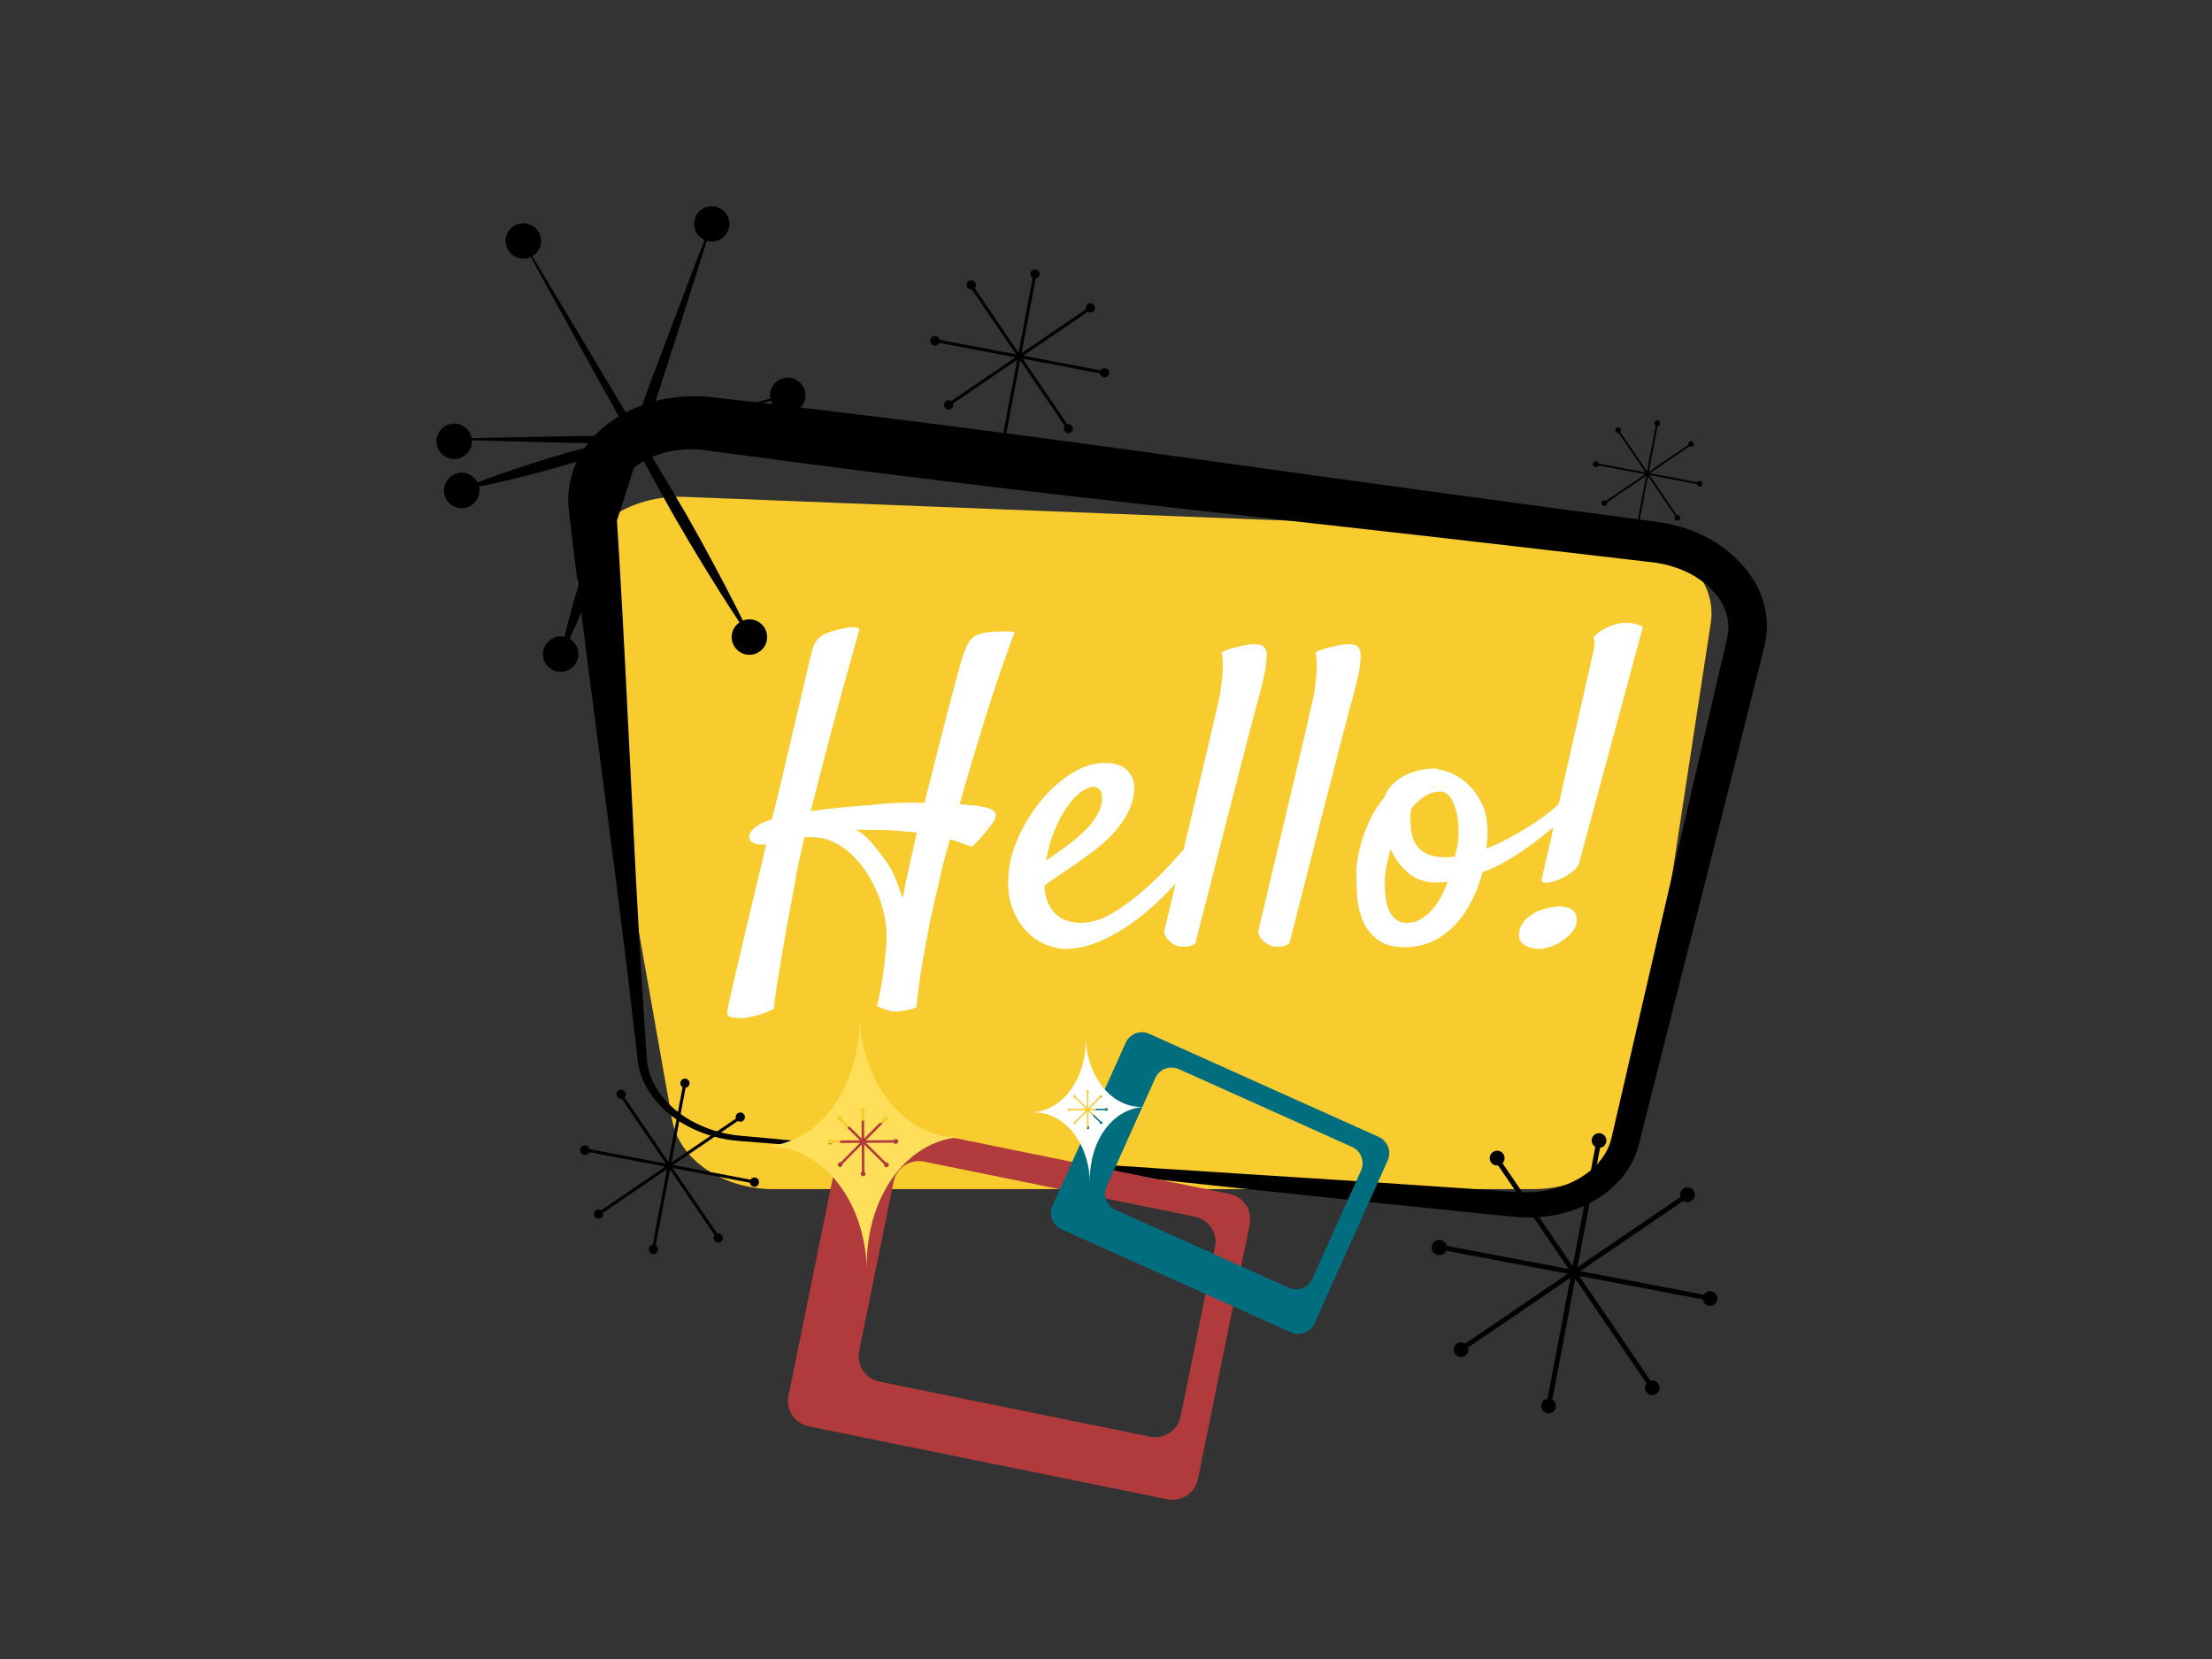 <svg xmlns="http://www.w3.org/2000/svg" xmlns:xlink="http://www.w3.org/1999/xlink" width="800" zoomAndPan="magnify" viewBox="0 0 600 450" height="600" preserveAspectRatio="xMidYMid meet" version="1.0"><rect x="0" y="0" width="600" height="450" fill="#333333" stroke="none"/><defs><g/><clipPath id="77f01eaa72"><path d="M 154 107 L 480 107 L 480 331 L 154 331 Z M 154 107 " clip-rule="nonzero"/></clipPath><clipPath id="e0cb271b96"><path d="M 155.336 24.074 L 496.102 53.133 L 467.039 393.895 L 126.277 364.836 Z M 155.336 24.074 " clip-rule="nonzero"/></clipPath><clipPath id="0df633f173"><path d="M 496.391 53.156 L 155.629 24.098 L 126.57 364.859 L 467.332 393.922 Z M 496.391 53.156 " clip-rule="nonzero"/></clipPath><clipPath id="22f36d3642"><path d="M 496.391 53.156 L 155.629 24.098 L 126.57 364.859 L 467.332 393.922 Z M 496.391 53.156 " clip-rule="nonzero"/></clipPath><clipPath id="15962f936d"><path d="M 157 292 L 206 292 L 206 341 L 157 341 Z M 157 292 " clip-rule="nonzero"/></clipPath><clipPath id="88f29c347d"><path d="M 160.25 284.809 L 213.242 295.191 L 202.859 348.184 L 149.867 337.801 Z M 160.25 284.809 " clip-rule="nonzero"/></clipPath><clipPath id="bfdca2e5d5"><path d="M 160.25 284.809 L 213.242 295.191 L 202.859 348.184 L 149.867 337.801 Z M 160.25 284.809 " clip-rule="nonzero"/></clipPath><clipPath id="51059ab268"><path d="M 160.25 284.809 L 213.242 295.191 L 202.859 348.184 L 149.867 337.801 Z M 160.25 284.809 " clip-rule="nonzero"/></clipPath><clipPath id="c1cd8ac709"><path d="M 252 73 L 301 73 L 301 121 L 252 121 Z M 252 73 " clip-rule="nonzero"/></clipPath><clipPath id="80ceaf1c29"><path d="M 255.219 65.289 L 308.211 75.672 L 297.828 128.664 L 244.836 118.281 Z M 255.219 65.289 " clip-rule="nonzero"/></clipPath><clipPath id="ef43dac8b7"><path d="M 255.219 65.289 L 308.211 75.672 L 297.828 128.664 L 244.836 118.281 Z M 255.219 65.289 " clip-rule="nonzero"/></clipPath><clipPath id="b5d4adce79"><path d="M 255.219 65.289 L 308.211 75.672 L 297.828 128.664 L 244.836 118.281 Z M 255.219 65.289 " clip-rule="nonzero"/></clipPath><clipPath id="ed3f7607a5"><path d="M 432 114 L 462 114 L 462 144 L 432 144 Z M 432 114 " clip-rule="nonzero"/></clipPath><clipPath id="59f5f19196"><path d="M 433.883 109.305 L 466.27 115.652 L 459.926 148.035 L 427.539 141.691 Z M 433.883 109.305 " clip-rule="nonzero"/></clipPath><clipPath id="870d6fed13"><path d="M 433.883 109.305 L 466.27 115.652 L 459.926 148.035 L 427.539 141.691 Z M 433.883 109.305 " clip-rule="nonzero"/></clipPath><clipPath id="e16dc73459"><path d="M 433.883 109.305 L 466.27 115.652 L 459.926 148.035 L 427.539 141.691 Z M 433.883 109.305 " clip-rule="nonzero"/></clipPath><clipPath id="fe1f2ba220"><path d="M 388 307 L 466 307 L 466 384 L 388 384 Z M 388 307 " clip-rule="nonzero"/></clipPath><clipPath id="09c0773ebd"><path d="M 392.945 294.98 L 477.586 311.562 L 461.004 396.203 L 376.363 379.621 Z M 392.945 294.98 " clip-rule="nonzero"/></clipPath><clipPath id="4f9124b71f"><path d="M 392.945 294.98 L 477.586 311.562 L 461.004 396.203 L 376.363 379.621 Z M 392.945 294.98 " clip-rule="nonzero"/></clipPath><clipPath id="42dea7e6be"><path d="M 392.945 294.98 L 477.586 311.562 L 461.004 396.203 L 376.363 379.621 Z M 392.945 294.98 " clip-rule="nonzero"/></clipPath><clipPath id="63bb9ea81f"><path d="M 213 303 L 340 303 L 340 407 L 213 407 Z M 213 303 " clip-rule="nonzero"/></clipPath><clipPath id="4de3558762"><path d="M 229.844 284.809 L 347.441 308.711 L 323.539 426.309 L 205.941 402.406 Z M 229.844 284.809 " clip-rule="nonzero"/></clipPath><clipPath id="20f24915a2"><path d="M 229.844 284.809 L 347.441 308.711 L 323.539 426.309 L 205.941 402.406 Z M 229.844 284.809 " clip-rule="nonzero"/></clipPath><clipPath id="52a95c11f7"><path d="M 285 279 L 377 279 L 377 362 L 285 362 Z M 285 279 " clip-rule="nonzero"/></clipPath><clipPath id="37b9531daf"><path d="M 310.375 266.543 L 385.629 300.352 L 351.824 375.605 L 276.566 341.801 Z M 310.375 266.543 " clip-rule="nonzero"/></clipPath><clipPath id="c531f8c71f"><path d="M 310.375 266.543 L 385.629 300.352 L 351.824 375.605 L 276.566 341.801 Z M 310.375 266.543 " clip-rule="nonzero"/></clipPath></defs><path fill="#f8cb2e" d="M 209.875 322.551 L 415.82 322.551 C 429.902 322.551 441.766 314.332 443.438 303.41 L 464.043 168.992 C 465.953 156.5 453.918 145.352 437.824 144.715 L 185.742 134.77 C 168.32 134.082 154.398 145.945 156.785 159.441 L 182.32 303.801 C 184.223 314.551 195.984 322.551 209.875 322.551 Z M 209.875 322.551 " fill-opacity="1" fill-rule="nonzero"/><g clip-path="url(#77f01eaa72)"><g clip-path="url(#e0cb271b96)"><g clip-path="url(#0df633f173)"><g clip-path="url(#22f36d3642)"><path fill="#000000" d="M 200.625 309.496 C 219.719 310.98 238.805 312.598 257.875 314.355 C 276.945 316.109 296.008 318.008 315.055 320.051 L 372.199 326.129 L 400.781 329.074 L 407.926 329.793 L 409.715 329.973 L 410.605 330.051 L 411.578 330.133 C 412.23 330.188 412.883 330.207 413.535 330.238 C 414.188 330.266 414.844 330.262 415.5 330.234 C 420.891 330.145 426.008 328.906 430.852 326.527 C 432.062 325.91 433.23 325.223 434.355 324.465 C 435.492 323.684 436.57 322.828 437.586 321.895 C 439.688 319.969 441.402 317.742 442.734 315.223 C 443.395 313.934 443.926 312.594 444.332 311.203 L 444.48 310.68 L 444.551 310.422 L 444.602 310.203 L 444.824 309.336 L 445.242 307.598 L 447 300.633 L 454.039 272.785 L 468.121 217.086 L 475.105 189.219 L 478.598 175.277 C 478.961 173.766 479.176 172.23 479.242 170.68 C 479.301 169.125 479.203 167.578 478.953 166.043 C 478.43 163.008 477.375 160.172 475.789 157.535 C 474.262 155.016 472.406 152.773 470.215 150.809 C 468.105 148.898 465.793 147.27 463.281 145.926 C 462.051 145.266 460.785 144.672 459.492 144.148 C 458.199 143.633 456.887 143.188 455.551 142.809 C 454.211 142.418 452.863 142.129 451.512 141.871 C 450.836 141.75 450.137 141.652 449.48 141.555 L 447.703 141.316 L 419.227 137.516 L 390.758 133.672 L 362.297 129.762 L 305.383 121.883 C 286.41 119.285 267.426 116.781 248.426 114.375 C 238.914 113.18 229.41 112.016 219.914 110.879 L 205.641 109.191 L 198.504 108.367 L 194.938 107.953 L 193.133 107.746 C 192.422 107.688 191.711 107.602 190.996 107.566 C 188.117 107.383 185.246 107.488 182.391 107.879 C 179.492 108.27 176.68 108.977 173.941 110.004 C 171.133 111.043 168.496 112.418 166.039 114.137 C 163.473 115.906 161.234 118.02 159.32 120.48 C 158.348 121.762 157.492 123.113 156.754 124.535 C 156.027 125.992 155.453 127.508 155.031 129.078 C 154.578 130.668 154.293 132.289 154.188 133.941 C 154.117 134.762 154.141 135.582 154.137 136.398 L 154.219 137.613 L 154.27 138.215 L 154.324 138.664 L 156.023 152.93 C 157.176 162.438 158.367 171.945 159.602 181.449 L 163.328 209.953 L 167.039 238.457 C 168.25 247.961 169.426 257.469 170.566 266.98 C 171.129 271.734 171.703 276.492 172.238 281.25 L 172.645 284.82 L 172.836 286.602 C 172.867 286.906 172.895 287.188 172.941 287.504 L 173.07 288.457 C 173.52 290.984 174.406 293.348 175.723 295.547 C 177.027 297.699 178.621 299.613 180.5 301.289 C 181.418 302.125 182.391 302.895 183.418 303.598 C 184.43 304.297 185.484 304.938 186.574 305.512 C 190.984 307.809 195.668 309.137 200.625 309.496 Z M 200.746 308.055 C 196.02 307.629 191.582 306.266 187.43 303.969 C 186.41 303.402 185.438 302.777 184.5 302.086 C 183.562 301.402 182.68 300.66 181.844 299.859 C 180.164 298.277 178.762 296.477 177.641 294.457 C 176.539 292.469 175.84 290.352 175.535 288.102 L 175.453 287.27 C 175.426 286.992 175.41 286.68 175.387 286.383 L 175.266 284.594 L 175.023 281.008 C 174.699 276.23 174.414 271.449 174.117 266.672 C 173.523 257.109 172.98 247.543 172.48 237.973 L 171.027 209.266 L 169.586 180.551 C 169.094 170.984 168.562 161.418 168.004 151.852 L 167.121 137.508 L 167.094 137.062 L 167.09 136.766 L 167.082 136.188 C 167.113 135.809 167.109 135.434 167.18 135.059 C 167.266 134.316 167.434 133.59 167.676 132.883 C 168.203 131.406 168.973 130.066 169.984 128.871 C 172.098 126.391 175.223 124.395 178.734 123.234 C 179.621 122.934 180.52 122.688 181.434 122.484 C 182.355 122.301 183.285 122.129 184.215 122.035 C 186.125 121.824 188.035 121.805 189.949 121.977 C 190.43 122.016 190.91 122.086 191.387 122.133 L 193.148 122.363 L 196.707 122.848 L 203.832 123.797 L 218.09 125.684 C 227.594 126.922 237.09 128.133 246.582 129.316 C 265.574 131.68 284.59 133.934 303.629 136.074 L 360.727 142.461 L 389.285 145.688 L 417.836 148.98 L 446.367 152.305 L 448.152 152.512 C 448.684 152.586 449.168 152.648 449.676 152.727 C 450.691 152.902 451.68 153.094 452.648 153.363 C 453.621 153.637 454.582 153.945 455.527 154.297 C 456.457 154.652 457.367 155.059 458.254 155.516 C 459.996 156.406 461.602 157.496 463.074 158.781 C 464.496 160.016 465.703 161.426 466.707 163.016 C 467.645 164.504 468.285 166.109 468.633 167.836 C 468.781 168.664 468.855 169.504 468.848 170.344 C 468.82 171.191 468.719 172.027 468.543 172.855 L 465.289 186.832 L 458.785 214.812 L 445.859 270.809 L 439.402 298.801 L 437.777 305.801 L 437.375 307.547 L 437.121 308.641 L 437.074 308.816 L 436.984 309.152 C 436.738 310.074 436.41 310.961 435.992 311.816 C 434.297 315.262 431.211 318.16 427.508 320.102 C 423.656 322.105 419.559 323.195 415.219 323.367 C 414.676 323.402 414.133 323.395 413.59 323.41 C 413.047 323.426 412.504 323.406 411.961 323.367 L 411.141 323.324 L 410.246 323.25 L 408.457 323.125 L 401.289 322.621 L 372.621 320.688 L 315.273 317 C 296.156 315.75 277.051 314.395 257.953 312.934 C 238.859 311.473 219.789 309.844 200.746 308.055 Z M 200.746 308.055 " fill-opacity="1" fill-rule="nonzero"/></g></g></g></g><g clip-path="url(#15962f936d)"><g clip-path="url(#88f29c347d)"><g clip-path="url(#bfdca2e5d5)"><g clip-path="url(#51059ab268)"><path fill="#000000" d="M 205.473 319.719 C 205.348 319.609 205.207 319.527 205.051 319.469 C 204.895 319.414 204.734 319.395 204.57 319.402 C 204.402 319.41 204.246 319.449 204.094 319.523 C 203.945 319.594 203.816 319.691 203.703 319.816 C 203.66 319.867 203.617 319.926 203.582 319.984 L 182.59 316 L 200.121 304.062 C 200.285 304.172 200.469 304.238 200.668 304.258 C 200.863 304.281 201.059 304.258 201.242 304.188 C 201.43 304.117 201.59 304.012 201.727 303.863 C 201.863 303.719 201.957 303.551 202.012 303.359 C 202.066 303.168 202.078 302.973 202.039 302.777 C 202 302.582 201.922 302.406 201.801 302.246 C 201.68 302.09 201.531 301.969 201.352 301.883 C 201.172 301.797 200.98 301.754 200.781 301.758 C 200.582 301.762 200.395 301.812 200.219 301.902 C 200.043 301.996 199.898 302.125 199.781 302.289 C 199.668 302.449 199.594 302.629 199.566 302.828 C 199.535 303.023 199.555 303.215 199.617 303.406 L 182.121 315.316 L 185.969 295.047 C 186.266 295.008 186.516 294.875 186.719 294.652 C 186.836 294.523 186.922 294.375 186.977 294.211 C 187.031 294.047 187.051 293.879 187.035 293.707 C 187.02 293.535 186.969 293.371 186.887 293.219 C 186.805 293.066 186.695 292.938 186.559 292.832 C 186.422 292.727 186.27 292.652 186.102 292.605 C 185.938 292.562 185.766 292.555 185.594 292.582 C 185.426 292.609 185.266 292.668 185.121 292.762 C 184.973 292.852 184.852 292.973 184.754 293.113 C 184.656 293.258 184.594 293.414 184.559 293.586 C 184.527 293.754 184.531 293.922 184.57 294.094 C 184.609 294.262 184.676 294.414 184.781 294.555 C 184.883 294.695 185.008 294.809 185.156 294.895 L 181.312 315.164 L 169.402 297.676 C 169.406 297.672 169.418 297.664 169.422 297.656 C 169.559 297.512 169.652 297.34 169.703 297.148 C 169.758 296.953 169.766 296.762 169.727 296.562 C 169.691 296.367 169.609 296.191 169.488 296.031 C 169.363 295.875 169.215 295.75 169.031 295.664 C 168.852 295.578 168.664 295.539 168.461 295.543 C 168.262 295.547 168.074 295.594 167.898 295.688 C 167.719 295.781 167.574 295.91 167.457 296.07 C 167.34 296.234 167.266 296.414 167.238 296.613 C 167.207 296.809 167.223 297.004 167.281 297.195 C 167.344 297.383 167.445 297.551 167.586 297.695 C 167.727 297.836 167.891 297.941 168.078 298.004 C 168.27 298.07 168.465 298.086 168.66 298.059 L 180.625 315.633 L 159.922 311.699 C 159.879 311.496 159.793 311.316 159.66 311.152 C 159.527 310.992 159.367 310.871 159.176 310.785 C 158.988 310.703 158.789 310.668 158.582 310.676 C 158.375 310.688 158.18 310.746 158 310.852 C 157.82 310.953 157.672 311.094 157.559 311.266 C 157.445 311.441 157.379 311.633 157.355 311.836 C 157.332 312.043 157.359 312.246 157.434 312.438 C 157.508 312.633 157.621 312.801 157.773 312.941 C 157.926 313.082 158.105 313.18 158.305 313.234 C 158.504 313.289 158.707 313.297 158.91 313.254 C 159.113 313.215 159.297 313.129 159.461 313 C 159.621 312.871 159.746 312.711 159.836 312.523 L 180.473 316.441 L 163.066 328.297 C 162.902 328.184 162.723 328.113 162.527 328.086 C 162.328 328.059 162.137 328.078 161.949 328.141 C 161.762 328.207 161.598 328.309 161.461 328.453 C 161.324 328.594 161.223 328.758 161.164 328.949 C 161.105 329.137 161.09 329.332 161.121 329.527 C 161.152 329.723 161.227 329.898 161.344 330.059 C 161.461 330.219 161.609 330.348 161.785 330.438 C 161.961 330.527 162.148 330.574 162.348 330.574 C 162.547 330.574 162.734 330.531 162.91 330.445 C 163.09 330.355 163.238 330.23 163.355 330.074 C 163.477 329.914 163.551 329.738 163.586 329.543 C 163.621 329.348 163.609 329.152 163.555 328.965 L 180.938 317.125 L 177.039 337.668 C 176.742 337.711 176.492 337.84 176.293 338.062 C 176.176 338.191 176.09 338.34 176.035 338.504 C 175.98 338.672 175.961 338.84 175.977 339.012 C 175.992 339.188 176.039 339.348 176.125 339.5 C 176.207 339.652 176.316 339.785 176.453 339.891 C 176.59 339.996 176.742 340.074 176.91 340.117 C 177.082 340.16 177.25 340.168 177.422 340.141 C 177.594 340.113 177.754 340.051 177.898 339.961 C 178.047 339.867 178.168 339.746 178.266 339.602 C 178.363 339.457 178.426 339.301 178.457 339.129 C 178.488 338.957 178.484 338.789 178.445 338.617 C 178.406 338.449 178.336 338.297 178.23 338.156 C 178.129 338.016 178 337.902 177.852 337.816 L 181.75 317.277 L 193.844 335.035 C 193.723 335.191 193.641 335.367 193.602 335.562 C 193.562 335.754 193.57 335.945 193.621 336.137 C 193.676 336.328 193.766 336.496 193.898 336.645 C 194.031 336.789 194.191 336.898 194.375 336.969 C 194.559 337.043 194.75 337.066 194.949 337.047 C 195.145 337.027 195.328 336.965 195.492 336.859 C 195.66 336.754 195.793 336.613 195.895 336.445 C 195.996 336.273 196.055 336.09 196.066 335.895 C 196.082 335.695 196.051 335.508 195.973 335.324 C 195.895 335.141 195.781 334.984 195.633 334.859 C 195.48 334.73 195.309 334.641 195.117 334.594 C 194.926 334.547 194.734 334.547 194.539 334.594 L 182.434 316.812 L 203.398 320.793 C 203.422 320.996 203.488 321.184 203.605 321.355 C 203.723 321.523 203.871 321.656 204.051 321.754 C 204.23 321.852 204.426 321.902 204.633 321.902 C 204.836 321.902 205.031 321.855 205.215 321.762 C 205.395 321.668 205.547 321.535 205.664 321.367 C 205.781 321.199 205.855 321.016 205.879 320.809 C 205.906 320.605 205.883 320.406 205.812 320.215 C 205.738 320.023 205.625 319.855 205.473 319.719 Z M 205.473 319.719 " fill-opacity="1" fill-rule="nonzero"/></g></g></g></g><g clip-path="url(#c1cd8ac709)"><g clip-path="url(#80ceaf1c29)"><g clip-path="url(#ef43dac8b7)"><g clip-path="url(#b5d4adce79)"><path fill="#000000" d="M 300.441 100.199 C 300.316 100.086 300.176 100.004 300.02 99.949 C 299.863 99.895 299.703 99.871 299.535 99.879 C 299.371 99.891 299.215 99.93 299.062 100 C 298.914 100.074 298.785 100.172 298.672 100.297 C 298.625 100.348 298.586 100.406 298.551 100.465 L 277.555 96.48 L 295.09 84.539 C 295.254 84.648 295.438 84.715 295.637 84.738 C 295.832 84.762 296.023 84.738 296.211 84.668 C 296.398 84.598 296.559 84.488 296.695 84.344 C 296.832 84.199 296.926 84.027 296.98 83.836 C 297.035 83.645 297.043 83.453 297.008 83.258 C 296.969 83.062 296.891 82.887 296.77 82.727 C 296.648 82.57 296.496 82.445 296.316 82.359 C 296.141 82.273 295.949 82.234 295.75 82.238 C 295.551 82.242 295.363 82.289 295.188 82.383 C 295.012 82.477 294.867 82.605 294.75 82.766 C 294.637 82.93 294.562 83.109 294.535 83.305 C 294.504 83.504 294.52 83.695 294.582 83.883 L 277.09 95.797 L 280.938 75.527 C 281.234 75.488 281.484 75.355 281.688 75.129 C 281.805 75 281.887 74.855 281.941 74.691 C 281.996 74.527 282.016 74.359 282.004 74.188 C 281.988 74.012 281.938 73.852 281.855 73.699 C 281.773 73.547 281.664 73.418 281.527 73.312 C 281.391 73.203 281.238 73.129 281.07 73.086 C 280.902 73.043 280.734 73.035 280.562 73.062 C 280.395 73.086 280.234 73.148 280.09 73.238 C 279.941 73.332 279.82 73.449 279.723 73.594 C 279.625 73.738 279.562 73.895 279.527 74.062 C 279.496 74.234 279.5 74.402 279.539 74.57 C 279.574 74.738 279.645 74.895 279.75 75.035 C 279.852 75.172 279.977 75.289 280.125 75.375 L 276.277 95.641 L 264.371 78.156 C 264.375 78.148 264.383 78.145 264.391 78.137 C 264.523 77.988 264.621 77.82 264.672 77.625 C 264.727 77.434 264.734 77.238 264.695 77.043 C 264.66 76.848 264.578 76.668 264.457 76.512 C 264.332 76.352 264.184 76.23 264 76.145 C 263.82 76.059 263.629 76.016 263.43 76.02 C 263.23 76.023 263.043 76.074 262.863 76.164 C 262.688 76.258 262.543 76.387 262.426 76.551 C 262.309 76.715 262.234 76.895 262.203 77.09 C 262.176 77.289 262.188 77.484 262.25 77.672 C 262.312 77.863 262.414 78.031 262.555 78.172 C 262.695 78.316 262.859 78.418 263.047 78.484 C 263.238 78.547 263.43 78.566 263.629 78.539 L 275.594 96.109 L 254.891 92.18 C 254.848 91.977 254.758 91.793 254.629 91.633 C 254.496 91.473 254.336 91.348 254.145 91.266 C 253.957 91.184 253.758 91.145 253.551 91.156 C 253.344 91.168 253.148 91.227 252.969 91.328 C 252.789 91.434 252.641 91.57 252.527 91.746 C 252.414 91.922 252.348 92.109 252.324 92.316 C 252.301 92.523 252.328 92.723 252.402 92.918 C 252.477 93.113 252.59 93.281 252.742 93.418 C 252.895 93.559 253.07 93.656 253.273 93.711 C 253.473 93.77 253.676 93.773 253.879 93.734 C 254.082 93.691 254.266 93.605 254.43 93.477 C 254.59 93.348 254.715 93.191 254.801 93.004 L 275.441 96.918 L 258.035 108.773 C 257.871 108.66 257.691 108.594 257.496 108.566 C 257.297 108.539 257.105 108.555 256.918 108.621 C 256.73 108.684 256.566 108.789 256.43 108.93 C 256.289 109.074 256.191 109.238 256.133 109.426 C 256.07 109.617 256.059 109.809 256.09 110.004 C 256.121 110.199 256.195 110.379 256.312 110.539 C 256.43 110.699 256.578 110.824 256.754 110.914 C 256.93 111.008 257.117 111.051 257.316 111.055 C 257.516 111.055 257.703 111.012 257.879 110.922 C 258.059 110.836 258.207 110.711 258.324 110.551 C 258.445 110.395 258.52 110.215 258.555 110.02 C 258.59 109.824 258.578 109.633 258.52 109.441 L 275.906 97.602 L 272.008 118.145 C 271.711 118.188 271.461 118.32 271.262 118.543 C 271.145 118.672 271.059 118.82 271.004 118.984 C 270.949 119.148 270.93 119.316 270.945 119.492 C 270.961 119.664 271.008 119.828 271.09 119.98 C 271.176 120.133 271.285 120.262 271.422 120.371 C 271.559 120.477 271.711 120.551 271.879 120.594 C 272.047 120.637 272.219 120.648 272.391 120.621 C 272.562 120.594 272.723 120.531 272.867 120.438 C 273.016 120.344 273.137 120.227 273.234 120.082 C 273.332 119.938 273.395 119.781 273.426 119.609 C 273.457 119.438 273.453 119.266 273.414 119.098 C 273.375 118.93 273.305 118.773 273.199 118.633 C 273.098 118.496 272.969 118.383 272.82 118.293 L 276.719 97.758 L 288.812 115.516 C 288.688 115.672 288.609 115.848 288.57 116.039 C 288.531 116.234 288.539 116.426 288.59 116.617 C 288.641 116.809 288.734 116.977 288.867 117.121 C 289 117.27 289.16 117.379 289.344 117.449 C 289.527 117.52 289.719 117.547 289.918 117.527 C 290.113 117.508 290.293 117.445 290.461 117.336 C 290.629 117.23 290.762 117.094 290.863 116.922 C 290.965 116.754 291.023 116.57 291.035 116.371 C 291.051 116.176 291.02 115.984 290.941 115.801 C 290.863 115.621 290.75 115.465 290.602 115.336 C 290.449 115.207 290.277 115.121 290.086 115.074 C 289.895 115.027 289.703 115.027 289.508 115.07 L 277.402 97.293 L 298.367 101.27 C 298.391 101.477 298.457 101.664 298.574 101.832 C 298.688 102.004 298.836 102.137 299.02 102.234 C 299.199 102.332 299.395 102.379 299.598 102.383 C 299.805 102.383 300 102.336 300.184 102.242 C 300.363 102.148 300.516 102.016 300.633 101.848 C 300.75 101.68 300.824 101.492 300.848 101.289 C 300.875 101.086 300.852 100.887 300.777 100.695 C 300.707 100.5 300.594 100.336 300.441 100.199 Z M 300.441 100.199 " fill-opacity="1" fill-rule="nonzero"/></g></g></g></g><g clip-path="url(#ed3f7607a5)"><g clip-path="url(#59f5f19196)"><g clip-path="url(#870d6fed13)"><g clip-path="url(#e16dc73459)"><path fill="#000000" d="M 461.52 130.641 C 461.363 130.5 461.18 130.434 460.969 130.445 C 460.758 130.457 460.582 130.543 460.441 130.699 C 460.41 130.73 460.387 130.766 460.363 130.805 L 447.535 128.367 L 458.25 121.07 C 458.352 121.137 458.461 121.18 458.582 121.191 C 458.703 121.207 458.82 121.191 458.938 121.148 C 459.051 121.105 459.148 121.039 459.23 120.953 C 459.312 120.863 459.371 120.758 459.406 120.641 C 459.438 120.523 459.445 120.406 459.422 120.289 C 459.398 120.168 459.352 120.059 459.277 119.965 C 459.203 119.867 459.109 119.793 459 119.738 C 458.891 119.688 458.777 119.66 458.652 119.664 C 458.531 119.668 458.418 119.695 458.309 119.754 C 458.203 119.809 458.113 119.887 458.043 119.988 C 457.973 120.086 457.93 120.195 457.91 120.316 C 457.895 120.438 457.902 120.555 457.941 120.672 L 447.25 127.949 L 449.602 115.562 C 449.785 115.539 449.938 115.457 450.059 115.32 C 450.207 115.156 450.273 114.965 450.254 114.742 C 450.234 114.523 450.137 114.344 449.961 114.211 C 449.789 114.074 449.59 114.023 449.375 114.055 C 449.156 114.09 448.984 114.199 448.859 114.383 C 448.734 114.562 448.699 114.762 448.746 114.98 C 448.793 115.195 448.914 115.359 449.105 115.469 L 446.754 127.855 L 439.477 117.168 C 439.48 117.164 439.484 117.164 439.488 117.156 C 439.57 117.066 439.629 116.965 439.664 116.848 C 439.695 116.727 439.699 116.609 439.676 116.488 C 439.652 116.371 439.605 116.262 439.531 116.164 C 439.453 116.066 439.363 115.992 439.25 115.941 C 439.141 115.887 439.023 115.863 438.902 115.863 C 438.781 115.867 438.664 115.898 438.559 115.953 C 438.449 116.012 438.359 116.09 438.289 116.188 C 438.219 116.289 438.172 116.398 438.152 116.52 C 438.137 116.641 438.145 116.758 438.184 116.875 C 438.219 116.992 438.281 117.094 438.367 117.18 C 438.453 117.266 438.555 117.332 438.668 117.371 C 438.785 117.41 438.902 117.422 439.023 117.402 L 446.336 128.141 L 433.684 125.738 C 433.656 125.613 433.605 125.504 433.523 125.406 C 433.441 125.309 433.344 125.234 433.23 125.18 C 433.113 125.129 432.992 125.109 432.863 125.113 C 432.738 125.121 432.621 125.156 432.508 125.219 C 432.398 125.285 432.309 125.367 432.242 125.477 C 432.172 125.582 432.129 125.699 432.117 125.824 C 432.102 125.949 432.117 126.074 432.164 126.191 C 432.207 126.309 432.277 126.41 432.371 126.496 C 432.465 126.582 432.574 126.645 432.695 126.676 C 432.816 126.711 432.941 126.715 433.066 126.691 C 433.191 126.664 433.301 126.613 433.402 126.535 C 433.5 126.453 433.578 126.359 433.629 126.242 L 446.242 128.637 L 435.605 135.883 C 435.504 135.812 435.395 135.77 435.277 135.754 C 435.156 135.738 435.039 135.746 434.922 135.789 C 434.809 135.828 434.711 135.891 434.625 135.977 C 434.539 136.062 434.48 136.164 434.441 136.281 C 434.406 136.395 434.398 136.512 434.418 136.633 C 434.438 136.754 434.48 136.863 434.555 136.961 C 434.625 137.059 434.715 137.133 434.824 137.191 C 434.93 137.246 435.047 137.273 435.168 137.273 C 435.289 137.273 435.402 137.246 435.512 137.195 C 435.621 137.141 435.711 137.066 435.781 136.969 C 435.855 136.871 435.902 136.762 435.922 136.645 C 435.945 136.523 435.938 136.406 435.902 136.289 L 446.527 129.055 L 444.145 141.609 C 443.961 141.633 443.809 141.715 443.688 141.852 C 443.539 142.016 443.477 142.211 443.496 142.43 C 443.516 142.652 443.613 142.832 443.785 142.969 C 443.961 143.105 444.16 143.156 444.379 143.121 C 444.598 143.086 444.77 142.977 444.895 142.789 C 445.016 142.605 445.055 142.406 445.004 142.191 C 444.953 141.973 444.832 141.809 444.641 141.699 L 447.023 129.148 L 454.414 140 C 454.34 140.094 454.289 140.203 454.266 140.32 C 454.242 140.441 454.246 140.559 454.277 140.672 C 454.309 140.789 454.367 140.895 454.449 140.984 C 454.527 141.074 454.625 141.141 454.738 141.184 C 454.852 141.227 454.969 141.242 455.09 141.23 C 455.207 141.219 455.32 141.18 455.422 141.113 C 455.523 141.051 455.605 140.965 455.668 140.859 C 455.73 140.758 455.766 140.645 455.773 140.523 C 455.781 140.402 455.762 140.289 455.715 140.176 C 455.668 140.066 455.598 139.969 455.508 139.891 C 455.414 139.812 455.309 139.758 455.191 139.73 C 455.074 139.703 454.957 139.703 454.84 139.73 L 447.441 128.863 L 460.254 131.297 C 460.266 131.422 460.309 131.535 460.379 131.641 C 460.449 131.742 460.539 131.824 460.652 131.883 C 460.762 131.941 460.879 131.973 461.008 131.973 C 461.133 131.977 461.25 131.945 461.363 131.891 C 461.473 131.832 461.566 131.75 461.637 131.648 C 461.711 131.543 461.754 131.43 461.77 131.305 C 461.785 131.184 461.77 131.059 461.727 130.941 C 461.684 130.824 461.613 130.723 461.52 130.641 Z M 461.52 130.641 " fill-opacity="1" fill-rule="nonzero"/></g></g></g></g><g clip-path="url(#fe1f2ba220)"><g clip-path="url(#09c0773ebd)"><g clip-path="url(#4f9124b71f)"><g clip-path="url(#42dea7e6be)"><path fill="#000000" d="M 465.176 350.738 C 464.977 350.562 464.754 350.43 464.504 350.344 C 464.254 350.254 463.996 350.219 463.73 350.234 C 463.469 350.246 463.215 350.312 462.977 350.426 C 462.738 350.539 462.527 350.695 462.352 350.895 C 462.277 350.98 462.211 351.07 462.152 351.164 L 428.625 344.801 L 456.625 325.73 C 456.758 325.816 456.898 325.887 457.043 325.941 C 457.191 325.992 457.344 326.027 457.5 326.047 C 457.656 326.062 457.812 326.062 457.969 326.043 C 458.121 326.023 458.273 325.988 458.422 325.934 C 458.566 325.879 458.707 325.809 458.836 325.719 C 458.969 325.633 459.086 325.531 459.191 325.418 C 459.301 325.301 459.391 325.176 459.469 325.039 C 459.547 324.902 459.605 324.758 459.648 324.609 C 459.691 324.457 459.719 324.305 459.727 324.148 C 459.73 323.992 459.723 323.836 459.691 323.68 C 459.664 323.527 459.617 323.379 459.551 323.234 C 459.488 323.094 459.406 322.957 459.312 322.836 C 459.215 322.711 459.109 322.598 458.984 322.5 C 458.863 322.402 458.734 322.316 458.59 322.25 C 458.449 322.18 458.301 322.129 458.148 322.098 C 457.996 322.062 457.84 322.047 457.684 322.051 C 457.527 322.055 457.371 322.074 457.223 322.117 C 457.07 322.156 456.926 322.211 456.785 322.285 C 456.648 322.359 456.52 322.445 456.402 322.551 C 456.281 322.652 456.18 322.77 456.09 322.898 C 455.996 323.023 455.922 323.16 455.863 323.309 C 455.805 323.453 455.766 323.602 455.742 323.758 C 455.719 323.914 455.715 324.07 455.727 324.227 C 455.738 324.383 455.773 324.535 455.82 324.684 L 427.879 343.711 L 434.023 311.336 C 434.5 311.27 434.898 311.059 435.223 310.699 C 435.406 310.496 435.543 310.262 435.629 310 C 435.719 309.738 435.75 309.469 435.727 309.191 C 435.699 308.918 435.621 308.656 435.492 308.414 C 435.359 308.172 435.184 307.965 434.965 307.797 C 434.75 307.625 434.508 307.504 434.238 307.434 C 433.973 307.367 433.699 307.352 433.426 307.395 C 433.156 307.438 432.902 307.531 432.668 307.68 C 432.434 307.828 432.238 308.016 432.086 308.246 C 431.93 308.473 431.824 308.723 431.773 308.996 C 431.723 309.27 431.727 309.539 431.789 309.809 C 431.848 310.078 431.961 310.324 432.125 310.547 C 432.289 310.77 432.488 310.953 432.727 311.09 L 426.582 343.461 L 407.562 315.531 C 407.574 315.523 407.586 315.516 407.594 315.504 C 407.703 315.387 407.793 315.258 407.867 315.121 C 407.945 314.984 408.004 314.84 408.047 314.688 C 408.09 314.535 408.113 314.379 408.121 314.223 C 408.125 314.066 408.113 313.91 408.086 313.754 C 408.055 313.602 408.008 313.453 407.941 313.309 C 407.875 313.164 407.797 313.031 407.699 312.906 C 407.602 312.781 407.492 312.668 407.371 312.57 C 407.246 312.473 407.117 312.387 406.973 312.32 C 406.832 312.25 406.684 312.199 406.527 312.168 C 406.375 312.133 406.219 312.117 406.062 312.121 C 405.902 312.125 405.75 312.145 405.598 312.184 C 405.445 312.227 405.297 312.281 405.16 312.355 C 405.02 312.43 404.891 312.516 404.77 312.621 C 404.652 312.723 404.547 312.84 404.457 312.969 C 404.363 313.098 404.289 313.234 404.23 313.379 C 404.172 313.527 404.129 313.676 404.105 313.832 C 404.078 313.988 404.074 314.145 404.086 314.301 C 404.098 314.457 404.129 314.613 404.176 314.762 C 404.227 314.914 404.289 315.055 404.371 315.188 C 404.453 315.324 404.551 315.449 404.66 315.559 C 404.773 315.672 404.895 315.77 405.027 315.855 C 405.16 315.938 405.301 316.004 405.449 316.055 C 405.602 316.105 405.754 316.141 405.91 316.152 C 406.066 316.168 406.223 316.164 406.379 316.145 L 425.492 344.211 L 392.422 337.93 C 392.391 337.77 392.336 337.617 392.266 337.469 C 392.191 337.324 392.105 337.184 392.004 337.059 C 391.898 336.934 391.781 336.82 391.652 336.719 C 391.52 336.621 391.383 336.539 391.23 336.473 C 391.082 336.406 390.926 336.359 390.766 336.328 C 390.605 336.301 390.441 336.289 390.281 336.297 C 390.117 336.309 389.957 336.336 389.801 336.383 C 389.641 336.43 389.492 336.492 389.352 336.574 C 389.211 336.656 389.078 336.754 388.961 336.867 C 388.844 336.977 388.738 337.102 388.648 337.238 C 388.559 337.375 388.488 337.523 388.434 337.676 C 388.379 337.832 388.34 337.988 388.324 338.152 C 388.305 338.312 388.309 338.477 388.328 338.641 C 388.348 338.801 388.387 338.957 388.445 339.113 C 388.504 339.266 388.578 339.41 388.672 339.543 C 388.762 339.68 388.867 339.801 388.988 339.914 C 389.109 340.023 389.242 340.117 389.387 340.195 C 389.527 340.277 389.68 340.336 389.836 340.379 C 389.996 340.426 390.156 340.449 390.32 340.453 C 390.48 340.461 390.645 340.445 390.805 340.414 C 390.965 340.383 391.121 340.332 391.266 340.262 C 391.414 340.195 391.555 340.109 391.684 340.008 C 391.812 339.906 391.926 339.789 392.027 339.66 C 392.129 339.531 392.211 339.395 392.281 339.246 L 425.246 345.504 L 397.445 364.438 C 397.316 364.348 397.18 364.277 397.031 364.219 C 396.887 364.164 396.734 364.125 396.582 364.102 C 396.426 364.082 396.27 364.078 396.117 364.094 C 395.961 364.109 395.809 364.141 395.66 364.191 C 395.512 364.242 395.375 364.309 395.242 364.395 C 395.109 364.477 394.988 364.574 394.879 364.688 C 394.77 364.801 394.676 364.922 394.594 365.055 C 394.516 365.191 394.453 365.332 394.406 365.48 C 394.355 365.629 394.328 365.781 394.316 365.938 C 394.305 366.094 394.312 366.25 394.34 366.402 C 394.363 366.559 394.406 366.707 394.465 366.852 C 394.527 366.996 394.602 367.129 394.695 367.258 C 394.785 367.383 394.891 367.496 395.012 367.598 C 395.129 367.699 395.258 367.785 395.398 367.859 C 395.535 367.93 395.684 367.984 395.832 368.02 C 395.984 368.059 396.141 368.078 396.297 368.078 C 396.453 368.078 396.605 368.062 396.758 368.027 C 396.91 367.992 397.059 367.938 397.195 367.871 C 397.336 367.801 397.465 367.715 397.586 367.617 C 397.707 367.516 397.812 367.402 397.906 367.277 C 398 367.152 398.078 367.02 398.141 366.875 C 398.203 366.73 398.246 366.582 398.273 366.43 C 398.301 366.273 398.312 366.121 398.301 365.965 C 398.293 365.809 398.266 365.656 398.219 365.504 L 425.988 346.594 L 419.758 379.406 C 419.285 379.473 418.887 379.684 418.566 380.039 C 418.383 380.246 418.246 380.48 418.156 380.746 C 418.07 381.008 418.039 381.277 418.062 381.555 C 418.086 381.832 418.164 382.094 418.297 382.336 C 418.43 382.578 418.605 382.789 418.824 382.957 C 419.043 383.129 419.289 383.25 419.559 383.316 C 419.828 383.387 420.098 383.402 420.371 383.355 C 420.648 383.312 420.902 383.215 421.137 383.066 C 421.371 382.918 421.562 382.727 421.719 382.496 C 421.875 382.266 421.977 382.016 422.027 381.742 C 422.078 381.469 422.07 381.199 422.008 380.926 C 421.945 380.656 421.832 380.41 421.668 380.188 C 421.5 379.965 421.297 379.781 421.059 379.645 L 427.285 346.84 L 446.602 375.203 C 446.504 375.328 446.426 375.461 446.359 375.602 C 446.293 375.742 446.246 375.891 446.215 376.043 C 446.184 376.195 446.172 376.348 446.176 376.504 C 446.184 376.66 446.207 376.812 446.246 376.965 C 446.289 377.113 446.348 377.258 446.422 377.395 C 446.496 377.531 446.586 377.656 446.691 377.773 C 446.797 377.887 446.91 377.988 447.039 378.078 C 447.168 378.164 447.305 378.238 447.453 378.293 C 447.598 378.352 447.746 378.387 447.902 378.41 C 448.055 378.43 448.211 378.434 448.367 378.418 C 448.52 378.402 448.672 378.367 448.82 378.316 C 448.965 378.266 449.105 378.199 449.238 378.113 C 449.367 378.031 449.488 377.934 449.598 377.82 C 449.703 377.711 449.801 377.586 449.879 377.453 C 449.957 377.32 450.02 377.18 450.066 377.027 C 450.113 376.879 450.145 376.727 450.152 376.574 C 450.164 376.418 450.156 376.262 450.133 376.109 C 450.105 375.957 450.062 375.809 450.004 375.664 C 449.941 375.52 449.867 375.387 449.773 375.258 C 449.684 375.133 449.578 375.02 449.457 374.918 C 449.34 374.816 449.211 374.73 449.07 374.66 C 448.934 374.59 448.789 374.535 448.637 374.5 C 448.484 374.465 448.332 374.445 448.176 374.445 C 448.02 374.441 447.867 374.461 447.715 374.496 L 428.375 346.098 L 461.863 352.453 C 461.879 352.613 461.918 352.77 461.973 352.922 C 462.027 353.074 462.102 353.215 462.191 353.352 C 462.285 353.484 462.391 353.605 462.512 353.715 C 462.629 353.82 462.762 353.914 462.906 353.992 C 463.047 354.066 463.195 354.125 463.355 354.164 C 463.512 354.203 463.668 354.227 463.832 354.227 C 463.992 354.227 464.152 354.211 464.309 354.172 C 464.469 354.133 464.617 354.078 464.762 354.004 C 464.906 353.93 465.039 353.84 465.16 353.734 C 465.281 353.625 465.391 353.508 465.48 353.375 C 465.574 353.242 465.648 353.098 465.707 352.949 C 465.766 352.797 465.805 352.641 465.828 352.48 C 465.848 352.32 465.848 352.16 465.828 352 C 465.809 351.84 465.773 351.684 465.715 351.531 C 465.66 351.379 465.586 351.238 465.496 351.102 C 465.402 350.969 465.297 350.848 465.176 350.742 Z M 465.176 350.738 " fill-opacity="1" fill-rule="nonzero"/></g></g></g></g><g clip-path="url(#63bb9ea81f)"><g clip-path="url(#4de3558762)"><g clip-path="url(#20f24915a2)"><path fill="#b13b3c" d="M 227.914 309.547 L 213.875 378.617 C 213.785 379.066 213.738 379.523 213.734 379.984 C 213.734 380.445 213.777 380.902 213.863 381.355 C 213.953 381.809 214.082 382.25 214.258 382.676 C 214.434 383.105 214.648 383.508 214.902 383.895 C 215.156 384.277 215.445 384.633 215.77 384.961 C 216.098 385.289 216.449 385.582 216.832 385.84 C 217.215 386.098 217.617 386.316 218.043 386.496 C 218.469 386.672 218.906 386.809 219.359 386.898 L 316.648 406.676 C 317.102 406.766 317.559 406.812 318.02 406.816 C 318.48 406.816 318.938 406.773 319.391 406.688 C 319.844 406.598 320.281 406.465 320.711 406.293 C 321.137 406.117 321.543 405.902 321.926 405.648 C 322.312 405.391 322.668 405.102 322.996 404.777 C 323.324 404.453 323.613 404.098 323.875 403.719 C 324.133 403.336 324.348 402.93 324.527 402.504 C 324.707 402.078 324.84 401.641 324.934 401.188 L 338.973 332.121 C 339.062 331.668 339.109 331.211 339.113 330.75 C 339.113 330.289 339.07 329.832 338.984 329.379 C 338.895 328.926 338.762 328.488 338.59 328.059 C 338.414 327.633 338.199 327.227 337.945 326.844 C 337.691 326.457 337.398 326.102 337.074 325.773 C 336.75 325.445 336.398 325.152 336.016 324.895 C 335.633 324.637 335.227 324.418 334.801 324.242 C 334.379 324.062 333.938 323.926 333.488 323.836 L 236.195 304.062 C 235.746 303.969 235.289 303.922 234.828 303.922 C 234.367 303.918 233.91 303.961 233.457 304.051 C 233.004 304.137 232.562 304.27 232.137 304.445 C 231.711 304.621 231.305 304.836 230.918 305.09 C 230.535 305.344 230.18 305.633 229.852 305.957 C 229.523 306.281 229.23 306.637 228.973 307.02 C 228.715 307.402 228.496 307.805 228.32 308.23 C 228.141 308.656 228.004 309.094 227.914 309.547 Z M 324.098 330.012 C 324.547 330.105 324.988 330.238 325.414 330.418 C 325.84 330.598 326.242 330.816 326.625 331.074 C 327.008 331.332 327.359 331.625 327.688 331.949 C 328.012 332.277 328.301 332.633 328.555 333.02 C 328.809 333.402 329.023 333.809 329.199 334.238 C 329.375 334.664 329.504 335.102 329.594 335.555 C 329.68 336.008 329.727 336.465 329.723 336.926 C 329.723 337.387 329.676 337.844 329.582 338.297 L 320.25 384.207 C 320.16 384.66 320.023 385.098 319.844 385.523 C 319.668 385.949 319.449 386.352 319.191 386.734 C 318.934 387.117 318.641 387.473 318.312 387.797 C 317.984 388.121 317.629 388.41 317.246 388.664 C 316.859 388.922 316.453 389.137 316.027 389.309 C 315.602 389.484 315.16 389.617 314.707 389.703 C 314.254 389.793 313.797 389.836 313.336 389.832 C 312.875 389.832 312.418 389.785 311.965 389.691 L 238.531 374.766 C 238.078 374.676 237.641 374.539 237.215 374.359 C 236.789 374.184 236.383 373.965 236.004 373.707 C 235.621 373.449 235.266 373.156 234.941 372.828 C 234.617 372.5 234.328 372.145 234.07 371.762 C 233.816 371.375 233.602 370.969 233.43 370.543 C 233.254 370.117 233.121 369.676 233.035 369.223 C 232.945 368.77 232.902 368.312 232.906 367.852 C 232.906 367.391 232.953 366.934 233.047 366.484 L 242.375 320.574 C 242.469 320.121 242.605 319.684 242.781 319.258 C 242.961 318.832 243.18 318.426 243.438 318.043 C 243.695 317.66 243.988 317.309 244.312 316.984 C 244.641 316.66 244.996 316.367 245.383 316.113 C 245.766 315.859 246.172 315.645 246.598 315.469 C 247.027 315.293 247.465 315.164 247.918 315.074 C 248.371 314.988 248.828 314.945 249.289 314.945 C 249.75 314.949 250.207 314.996 250.66 315.086 Z M 324.098 330.012 " fill-opacity="1" fill-rule="nonzero"/></g></g></g><g clip-path="url(#52a95c11f7)"><g clip-path="url(#37b9531daf)"><g clip-path="url(#c531f8c71f)"><path fill="#006e7f" d="M 305.34 282.844 L 285.484 327.043 C 285.355 327.332 285.254 327.633 285.184 327.941 C 285.113 328.25 285.07 328.562 285.062 328.879 C 285.051 329.199 285.074 329.512 285.129 329.824 C 285.18 330.137 285.262 330.441 285.375 330.738 C 285.488 331.035 285.629 331.316 285.797 331.586 C 285.965 331.855 286.156 332.105 286.375 332.336 C 286.594 332.566 286.832 332.773 287.09 332.957 C 287.348 333.141 287.621 333.301 287.91 333.43 L 350.172 361.398 C 350.461 361.527 350.758 361.629 351.07 361.699 C 351.379 361.77 351.691 361.809 352.008 361.82 C 352.324 361.828 352.641 361.805 352.953 361.754 C 353.266 361.699 353.57 361.617 353.867 361.504 C 354.164 361.395 354.445 361.254 354.715 361.086 C 354.98 360.914 355.23 360.723 355.461 360.504 C 355.695 360.289 355.902 360.051 356.086 359.793 C 356.27 359.531 356.426 359.258 356.555 358.969 L 376.41 314.77 C 376.539 314.48 376.641 314.18 376.711 313.871 C 376.785 313.562 376.824 313.25 376.832 312.934 C 376.844 312.617 376.82 312.301 376.77 311.988 C 376.715 311.676 376.633 311.371 376.52 311.074 C 376.406 310.777 376.266 310.496 376.098 310.227 C 375.93 309.957 375.738 309.707 375.52 309.477 C 375.301 309.246 375.066 309.039 374.805 308.855 C 374.547 308.672 374.273 308.516 373.984 308.383 L 311.723 280.414 C 311.434 280.285 311.137 280.184 310.828 280.113 C 310.52 280.043 310.203 280.004 309.887 279.992 C 309.57 279.984 309.254 280.008 308.941 280.059 C 308.629 280.113 308.324 280.195 308.027 280.309 C 307.734 280.418 307.449 280.559 307.18 280.73 C 306.914 280.898 306.664 281.09 306.434 281.309 C 306.203 281.523 305.996 281.762 305.809 282.023 C 305.625 282.281 305.469 282.555 305.34 282.844 Z M 366.754 311.105 C 367.043 311.238 367.316 311.395 367.574 311.578 C 367.832 311.762 368.07 311.969 368.289 312.199 C 368.508 312.43 368.699 312.68 368.867 312.949 C 369.035 313.219 369.176 313.5 369.289 313.797 C 369.402 314.094 369.484 314.398 369.539 314.711 C 369.59 315.023 369.613 315.34 369.602 315.656 C 369.594 315.973 369.555 316.285 369.48 316.594 C 369.41 316.906 369.309 317.203 369.18 317.492 L 355.98 346.875 C 355.852 347.164 355.695 347.438 355.512 347.695 C 355.328 347.953 355.121 348.191 354.891 348.41 C 354.66 348.625 354.41 348.82 354.141 348.988 C 353.871 349.156 353.59 349.297 353.293 349.41 C 352.996 349.52 352.691 349.605 352.379 349.656 C 352.066 349.711 351.75 349.73 351.434 349.723 C 351.117 349.711 350.805 349.672 350.496 349.602 C 350.184 349.531 349.887 349.43 349.598 349.301 L 302.602 328.188 C 302.312 328.059 302.039 327.902 301.781 327.719 C 301.523 327.535 301.285 327.328 301.066 327.098 C 300.848 326.863 300.656 326.617 300.488 326.348 C 300.32 326.078 300.18 325.797 300.066 325.5 C 299.953 325.203 299.871 324.898 299.816 324.586 C 299.766 324.273 299.742 323.957 299.754 323.641 C 299.762 323.324 299.801 323.012 299.875 322.703 C 299.945 322.395 300.047 322.094 300.176 321.805 L 313.371 292.422 C 313.504 292.133 313.66 291.859 313.844 291.602 C 314.027 291.344 314.234 291.105 314.465 290.887 C 314.695 290.672 314.945 290.477 315.215 290.309 C 315.484 290.141 315.766 290 316.062 289.887 C 316.359 289.773 316.664 289.691 316.977 289.641 C 317.289 289.586 317.605 289.566 317.922 289.574 C 318.238 289.582 318.551 289.625 318.859 289.695 C 319.168 289.766 319.469 289.867 319.758 289.996 Z M 366.754 311.105 " fill-opacity="1" fill-rule="nonzero"/></g></g></g><path fill="#ffffff" d="M 310.305 300.262 C 301.758 300.676 294.82 292.371 294.5 281.336 C 294.82 292.371 288.387 301.324 279.84 301.738 C 288.387 301.324 295.324 309.629 295.645 320.664 C 295.324 309.629 301.758 300.676 310.305 300.262 Z M 300.406 301.141 C 300.375 301.195 300.328 301.242 300.27 301.273 C 300.215 301.305 300.152 301.32 300.086 301.32 C 300.02 301.32 299.957 301.305 299.902 301.27 C 299.844 301.238 299.801 301.191 299.766 301.133 L 295.5 301.16 L 298.566 304.188 C 298.676 304.16 298.777 304.184 298.871 304.25 C 298.961 304.32 299.012 304.41 299.016 304.527 C 299.023 304.641 298.984 304.738 298.902 304.816 C 298.82 304.895 298.723 304.93 298.609 304.918 C 298.496 304.906 298.406 304.852 298.34 304.758 C 298.277 304.664 298.258 304.562 298.289 304.453 L 295.23 301.434 L 295.258 305.605 C 295.344 305.656 295.402 305.734 295.426 305.832 C 295.453 305.934 295.438 306.027 295.387 306.113 C 295.332 306.203 295.258 306.258 295.156 306.285 C 295.059 306.309 294.965 306.297 294.875 306.242 C 294.789 306.191 294.73 306.113 294.707 306.016 C 294.68 305.918 294.695 305.824 294.746 305.734 C 294.777 305.684 294.82 305.641 294.871 305.609 L 294.848 301.434 L 291.895 304.422 C 291.926 304.523 291.91 304.617 291.859 304.711 C 291.809 304.789 291.738 304.844 291.648 304.875 C 291.559 304.902 291.473 304.898 291.383 304.855 C 291.297 304.816 291.234 304.754 291.199 304.668 C 291.16 304.582 291.156 304.492 291.188 304.402 C 291.215 304.312 291.273 304.246 291.355 304.199 C 291.438 304.152 291.523 304.137 291.617 304.156 L 294.574 301.164 L 290.387 301.188 C 290.383 301.195 290.379 301.203 290.375 301.211 C 290.32 301.297 290.246 301.355 290.148 301.379 C 290.047 301.402 289.953 301.391 289.867 301.336 C 289.777 301.285 289.723 301.211 289.695 301.109 C 289.672 301.012 289.684 300.918 289.738 300.828 C 289.789 300.742 289.863 300.684 289.965 300.66 C 290.062 300.633 290.156 300.648 290.246 300.699 C 290.289 300.727 290.328 300.762 290.359 300.805 L 294.574 300.777 L 291.547 297.785 C 291.391 297.809 291.27 297.758 291.18 297.625 C 291.094 297.496 291.09 297.363 291.172 297.23 C 291.219 297.145 291.289 297.09 291.379 297.059 C 291.473 297.027 291.562 297.035 291.648 297.074 C 291.738 297.117 291.801 297.18 291.836 297.27 C 291.875 297.359 291.875 297.449 291.84 297.539 L 294.844 300.508 L 294.82 296.395 C 294.73 296.34 294.676 296.266 294.648 296.168 C 294.625 296.066 294.641 295.973 294.691 295.887 C 294.742 295.797 294.82 295.742 294.918 295.715 C 295.02 295.691 295.113 295.703 295.199 295.758 C 295.289 295.809 295.344 295.887 295.371 295.984 C 295.395 296.082 295.383 296.176 295.328 296.266 C 295.297 296.316 295.254 296.359 295.203 296.391 L 295.227 300.508 L 298.195 297.5 C 298.164 297.391 298.18 297.289 298.238 297.191 C 298.301 297.098 298.391 297.039 298.504 297.023 C 298.617 297.012 298.715 297.043 298.801 297.117 C 298.887 297.195 298.926 297.289 298.922 297.406 C 298.918 297.52 298.875 297.613 298.785 297.684 C 298.695 297.754 298.594 297.781 298.48 297.758 L 295.5 300.777 L 299.773 300.75 C 299.828 300.664 299.906 300.609 300.004 300.586 C 300.105 300.562 300.199 300.574 300.285 300.629 C 300.371 300.684 300.43 300.762 300.453 300.859 C 300.477 300.961 300.461 301.055 300.406 301.141 Z M 300.406 301.141 " fill-opacity="1" fill-rule="nonzero"/><g fill="#ffffff" fill-opacity="1"><g transform="translate(198.378, 254.649)"><g><path d="M 2.625 21.516 C 0.801 21.516 -0.316 21.305 -0.734 20.891 C -1.148 20.473 -1.207 19.656 -0.906 18.438 C -0.832 18.062 -0.457 16.375 0.219 13.375 C 0.906 10.375 1.758 6.727 2.781 2.438 C 3.812 -1.844 4.914 -6.488 6.094 -11.5 C 7.27 -16.508 8.391 -21.211 9.453 -25.609 C 7.859 -25.461 6.68 -25.598 5.922 -26.016 C 5.16 -26.43 4.797 -27 4.828 -27.719 C 4.867 -28.438 5.285 -29.176 6.078 -29.938 C 6.879 -30.695 8.039 -31.344 9.562 -31.875 C 9.863 -32.031 10.316 -32.18 10.922 -32.328 C 11.305 -33.617 11.648 -34.945 11.953 -36.312 C 12.254 -37.457 12.555 -38.672 12.859 -39.953 C 13.16 -41.242 13.469 -42.5 13.781 -43.719 L 21.75 -77.75 C 22.195 -79.5 22.895 -80.812 23.844 -81.688 C 24.801 -82.562 26.566 -83.301 29.141 -83.906 C 31.266 -84.438 32.742 -84.645 33.578 -84.531 C 34.422 -84.414 34.801 -84.172 34.719 -83.797 C 34.488 -82.953 33.922 -80.938 33.016 -77.75 C 32.109 -74.562 31.023 -70.672 29.766 -66.078 C 28.516 -61.492 27.164 -56.445 25.719 -50.938 C 24.281 -45.438 22.879 -39.992 21.516 -34.609 C 26.066 -35.297 31.609 -35.863 38.141 -36.312 C 40.641 -36.613 43.082 -36.801 45.469 -36.875 C 47.863 -36.957 50.164 -36.961 52.375 -36.891 C 53.438 -40.984 54.477 -45.078 55.5 -49.172 C 56.52 -53.273 57.484 -57.07 58.391 -60.562 C 59.305 -64.051 60.125 -67.145 60.844 -69.844 C 61.57 -72.539 62.125 -74.535 62.5 -75.828 C 62.957 -77.266 63.395 -78.438 63.812 -79.344 C 64.227 -80.258 64.719 -80.984 65.281 -81.516 C 65.852 -82.047 66.52 -82.426 67.281 -82.656 C 68.039 -82.883 68.914 -83.07 69.906 -83.219 C 70.438 -83.219 71.082 -83.254 71.844 -83.328 C 72.445 -83.328 73.164 -83.348 74 -83.391 C 74.832 -83.43 75.781 -83.375 76.844 -83.219 C 73.957 -75.477 71.281 -67.641 68.812 -59.703 C 66.352 -51.773 64.062 -44.055 61.938 -36.547 C 63.301 -36.391 64.492 -36.273 65.516 -36.203 C 66.547 -36.129 67.363 -36.016 67.969 -35.859 C 69.789 -35.555 70.945 -35.062 71.438 -34.375 C 71.926 -33.695 71.754 -32.711 70.922 -31.422 L 69.562 -29.719 C 69.102 -29.102 68.531 -28.395 67.844 -27.594 C 67.164 -26.801 66.297 -25.914 65.234 -24.938 C 64.629 -25.164 64.004 -25.391 63.359 -25.609 C 62.711 -25.836 62.086 -26.066 61.484 -26.297 C 60.723 -26.523 60 -26.754 59.312 -26.984 C 58.781 -25.16 58.285 -23.395 57.828 -21.688 C 57.379 -19.977 56.961 -18.25 56.578 -16.5 C 55.672 -12.781 54.801 -8.953 53.969 -5.016 C 53.281 -1.598 52.578 2.176 51.859 6.312 C 51.141 10.445 50.586 14.531 50.203 18.562 C 49.598 18.863 48.988 19.07 48.375 19.188 C 47.77 19.301 47.242 19.395 46.797 19.469 C 46.266 19.539 45.734 19.617 45.203 19.703 L 44.625 19.703 C 44.32 19.703 44.02 19.703 43.719 19.703 C 43.414 19.703 43.113 19.625 42.812 19.469 C 42.426 19.395 42.047 19.281 41.672 19.125 C 41.285 18.969 40.922 18.832 40.578 18.719 C 40.242 18.613 39.883 18.445 39.5 18.219 C 40.113 15.707 40.586 13.352 40.922 11.156 C 41.266 8.957 41.516 7.02 41.672 5.344 C 41.898 3.375 42.051 1.629 42.125 0.109 C 42.195 -1.859 41.984 -4.02 41.484 -6.375 C 40.992 -8.727 40.238 -11.039 39.219 -13.312 C 38.195 -15.594 36.945 -17.719 35.469 -19.688 C 33.988 -21.664 32.297 -23.336 30.391 -24.703 C 28.492 -25.992 26.691 -26.828 24.984 -27.203 C 23.273 -27.586 21.551 -27.703 19.812 -27.547 C 19.281 -25.273 18.785 -23.078 18.328 -20.953 C 17.867 -18.828 17.488 -16.773 17.188 -14.797 C 16.352 -10.398 15.555 -6.113 14.797 -1.938 C 14.191 1.633 13.566 5.332 12.922 9.156 C 12.273 12.988 11.801 16.273 11.5 19.016 C 10.281 19.617 9.141 20.094 8.078 20.438 C 7.016 20.781 6.066 21.023 5.234 21.172 C 4.328 21.398 3.457 21.516 2.625 21.516 Z M 47.703 -29.031 C 45.047 -29.332 42.52 -29.5 40.125 -29.531 C 37.738 -29.57 35.633 -29.594 33.812 -29.594 C 35.332 -28.758 36.68 -27.66 37.859 -26.297 C 39.035 -24.93 40.266 -23.375 41.547 -21.625 C 42.766 -20.031 43.754 -18.285 44.516 -16.391 C 45.273 -14.492 45.922 -12.672 46.453 -10.922 C 47.055 -14.109 47.695 -17.219 48.375 -20.25 C 49.062 -23.289 49.707 -26.141 50.312 -28.797 C 49.863 -28.879 49.43 -28.938 49.016 -28.969 C 48.598 -29.008 48.16 -29.031 47.703 -29.031 Z M 47.703 -29.031 "/></g></g></g><g fill="#ffffff" fill-opacity="1"><g transform="translate(274.077, 254.649)"><g><path d="M 51.578 -23.688 C 49.297 -20.344 46.711 -17.094 43.828 -13.938 C 40.941 -10.789 37.883 -7.984 34.656 -5.516 C 31.438 -3.055 28.141 -1.066 24.766 0.453 C 21.391 1.973 18.102 2.734 14.906 2.734 C 13.238 2.734 11.438 2.332 9.5 1.531 C 7.57 0.738 5.812 -0.488 4.219 -2.156 C 2.625 -3.832 1.348 -6 0.391 -8.656 C -0.555 -11.312 -0.836 -14.535 -0.453 -18.328 C -0.148 -21.441 0.812 -24.723 2.438 -28.172 C 4.07 -31.629 6.082 -34.801 8.469 -37.688 C 10.863 -40.57 13.562 -42.961 16.562 -44.859 C 19.562 -46.754 22.578 -47.703 25.609 -47.703 C 28.492 -47.703 30.582 -46.977 31.875 -45.531 C 33.164 -44.094 33.734 -42.312 33.578 -40.188 C 33.359 -37.832 32.695 -35.664 31.594 -33.688 C 30.488 -31.719 29.176 -29.938 27.656 -28.344 C 26.145 -26.75 24.535 -25.305 22.828 -24.016 C 21.117 -22.734 19.504 -21.562 17.984 -20.5 C 16.316 -19.352 14.723 -18.266 13.203 -17.234 C 11.68 -16.211 10.352 -15.285 9.219 -14.453 C 9.289 -12.555 9.629 -10.961 10.234 -9.672 C 10.848 -8.379 11.609 -7.332 12.516 -6.531 C 13.43 -5.738 14.477 -5.172 15.656 -4.828 C 16.832 -4.492 18.023 -4.328 19.234 -4.328 C 21.816 -4.328 24.508 -5.141 27.312 -6.766 C 30.125 -8.398 32.879 -10.375 35.578 -12.688 C 38.273 -15.008 40.781 -17.422 43.094 -19.922 C 45.406 -22.43 47.32 -24.594 48.844 -26.406 C 49.375 -27.02 49.922 -27.383 50.484 -27.5 C 51.055 -27.613 51.516 -27.535 51.859 -27.266 C 52.203 -27.004 52.375 -26.551 52.375 -25.906 C 52.375 -25.258 52.109 -24.52 51.578 -23.688 Z M 22.422 -41.219 C 21.516 -41.219 20.43 -40.758 19.172 -39.844 C 17.922 -38.938 16.688 -37.629 15.469 -35.922 C 14.258 -34.211 13.125 -32.125 12.062 -29.656 C 11 -27.188 10.203 -24.359 9.672 -21.172 C 10.586 -21.859 11.578 -22.562 12.641 -23.281 C 13.703 -24 14.766 -24.773 15.828 -25.609 C 19.086 -28.117 21.363 -30.32 22.656 -32.219 C 23.945 -34.113 24.664 -35.742 24.812 -37.109 C 24.969 -38.555 24.816 -39.602 24.359 -40.25 C 23.91 -40.895 23.266 -41.219 22.422 -41.219 Z M 22.422 -41.219 "/></g></g></g><g fill="#ffffff" fill-opacity="1"><g transform="translate(317.448, 254.649)"><g><path d="M -1.703 -1.828 C 1.629 -15.867 4.301 -27.141 6.312 -35.641 C 8.32 -44.141 9.859 -50.625 10.922 -55.094 C 12.141 -60.414 12.977 -64.098 13.438 -66.141 C 13.664 -67.586 13.852 -68.992 14 -70.359 C 14.156 -71.566 14.234 -72.816 14.234 -74.109 C 14.234 -75.398 14.117 -76.578 13.891 -77.641 C 14.492 -78.023 15.156 -78.328 15.875 -78.547 C 16.602 -78.773 17.305 -78.969 17.984 -79.125 C 18.816 -79.352 19.656 -79.539 20.5 -79.688 C 21.332 -79.844 22.086 -79.922 22.766 -79.922 C 23.379 -79.922 23.953 -79.863 24.484 -79.75 C 25.016 -79.633 25.352 -79.391 25.5 -79.016 C 25.957 -78.629 26.164 -77.867 26.125 -76.734 C 26.094 -75.598 26 -74.422 25.844 -73.203 C 25.539 -71.766 25.195 -70.207 24.812 -68.531 C 23.906 -65.27 22.656 -60.566 21.062 -54.422 C 19.695 -49.18 17.852 -42.047 15.531 -33.016 C 13.219 -23.984 10.316 -12.598 6.828 1.141 C 6.453 1.516 6 1.773 5.469 1.922 C 4.938 2.078 4.441 2.156 3.984 2.156 C 3.453 2.156 2.883 2.117 2.281 2.047 C 1.75 1.898 1.219 1.672 0.688 1.359 C 0.227 1.055 -0.223 0.66 -0.672 0.172 C -1.129 -0.316 -1.473 -0.984 -1.703 -1.828 Z M -1.703 -1.828 "/></g></g></g><g fill="#ffffff" fill-opacity="1"><g transform="translate(342.947, 254.649)"><g><path d="M -1.703 -1.828 C 1.629 -15.867 4.301 -27.141 6.312 -35.641 C 8.32 -44.141 9.859 -50.625 10.922 -55.094 C 12.141 -60.414 12.977 -64.098 13.438 -66.141 C 13.664 -67.586 13.852 -68.992 14 -70.359 C 14.156 -71.566 14.234 -72.816 14.234 -74.109 C 14.234 -75.398 14.117 -76.578 13.891 -77.641 C 14.492 -78.023 15.156 -78.328 15.875 -78.547 C 16.602 -78.773 17.305 -78.969 17.984 -79.125 C 18.816 -79.352 19.656 -79.539 20.5 -79.688 C 21.332 -79.844 22.086 -79.922 22.766 -79.922 C 23.379 -79.922 23.953 -79.863 24.484 -79.75 C 25.016 -79.633 25.352 -79.391 25.5 -79.016 C 25.957 -78.629 26.164 -77.867 26.125 -76.734 C 26.094 -75.598 26 -74.422 25.844 -73.203 C 25.539 -71.766 25.195 -70.207 24.812 -68.531 C 23.906 -65.27 22.656 -60.566 21.062 -54.422 C 19.695 -49.18 17.852 -42.047 15.531 -33.016 C 13.219 -23.984 10.316 -12.598 6.828 1.141 C 6.453 1.516 6 1.773 5.469 1.922 C 4.938 2.078 4.441 2.156 3.984 2.156 C 3.453 2.156 2.883 2.117 2.281 2.047 C 1.75 1.898 1.219 1.672 0.688 1.359 C 0.227 1.055 -0.223 0.66 -0.672 0.172 C -1.129 -0.316 -1.473 -0.984 -1.703 -1.828 Z M -1.703 -1.828 "/></g></g></g><g fill="#ffffff" fill-opacity="1"><g transform="translate(368.446, 254.649)"><g><path d="M 33.703 -18.094 C 32.941 -15.219 31.914 -12.523 30.625 -10.016 C 29.332 -7.516 27.797 -5.352 26.016 -3.531 C 24.234 -1.707 22.223 -0.285 19.984 0.734 C 17.742 1.766 15.297 2.281 12.641 2.281 C 9.523 2.281 7.078 1.613 5.297 0.281 C 3.516 -1.039 2.188 -2.688 1.312 -4.656 C 0.438 -6.633 -0.094 -8.801 -0.281 -11.156 C -0.469 -13.508 -0.562 -15.711 -0.562 -17.766 C -0.562 -19.203 -0.391 -20.789 -0.047 -22.531 C 0.285 -24.281 0.754 -26.066 1.359 -27.891 C 1.973 -29.711 2.754 -31.535 3.703 -33.359 C 4.648 -35.18 5.77 -36.848 7.062 -38.359 C 7.508 -39.648 8.207 -40.789 9.156 -41.781 C 10.113 -42.77 11.219 -43.586 12.469 -44.234 C 13.719 -44.879 15.062 -45.367 16.5 -45.703 C 17.945 -46.047 19.352 -46.219 20.719 -46.219 C 20.945 -46.219 21.156 -46.18 21.344 -46.109 C 21.531 -46.035 21.738 -45.957 21.969 -45.875 C 22.957 -45.801 24.191 -45.422 25.672 -44.734 C 27.148 -44.055 28.594 -43.035 30 -41.672 C 31.406 -40.305 32.598 -38.578 33.578 -36.484 C 34.566 -34.398 35.062 -31.879 35.062 -28.922 C 35.062 -28.305 35.023 -27.562 34.953 -26.688 C 34.879 -25.82 34.801 -25.086 34.719 -24.484 C 36.469 -25.16 38.289 -25.992 40.188 -26.984 C 42.082 -27.973 43.922 -29.016 45.703 -30.109 C 47.492 -31.211 49.145 -32.332 50.656 -33.469 C 52.176 -34.602 53.391 -35.629 54.297 -36.547 C 55.055 -37.223 55.703 -37.598 56.234 -37.672 C 56.766 -37.754 57.145 -37.602 57.375 -37.219 C 57.602 -36.844 57.641 -36.312 57.484 -35.625 C 57.336 -34.945 56.922 -34.191 56.234 -33.359 C 55.859 -32.898 54.891 -31.988 53.328 -30.625 C 51.773 -29.258 49.938 -27.781 47.812 -26.188 C 45.688 -24.594 43.367 -23.035 40.859 -21.516 C 38.359 -19.992 35.973 -18.852 33.703 -18.094 Z M 14.453 -35.406 C 14.223 -34.719 14.109 -34 14.109 -33.25 C 14.109 -32.031 14.188 -30.754 14.344 -29.422 C 14.5 -28.098 14.879 -26.906 15.484 -25.844 C 16.086 -24.781 17.051 -23.891 18.375 -23.172 C 19.707 -22.453 21.551 -22.094 23.906 -22.094 C 24.289 -22.094 24.672 -22.109 25.047 -22.141 C 25.422 -22.18 25.801 -22.238 26.188 -22.312 C 26.414 -23.301 26.625 -24.191 26.812 -24.984 C 27 -25.785 27.094 -26.488 27.094 -27.094 C 27.25 -28.539 27.25 -30.02 27.094 -31.531 C 26.945 -33.051 26.66 -34.438 26.234 -35.688 C 25.816 -36.938 25.285 -37.957 24.641 -38.75 C 24.004 -39.551 23.227 -39.953 22.312 -39.953 C 20.875 -39.953 19.488 -39.551 18.156 -38.75 C 16.832 -37.957 15.598 -36.844 14.453 -35.406 Z M 7.172 -15.375 C 7.172 -14 7.242 -12.645 7.391 -11.312 C 7.547 -9.988 7.852 -8.816 8.312 -7.797 C 8.77 -6.773 9.375 -5.941 10.125 -5.297 C 10.883 -4.648 11.875 -4.328 13.094 -4.328 C 14.457 -4.328 15.707 -4.648 16.844 -5.297 C 17.988 -5.941 19.016 -6.773 19.922 -7.797 C 20.836 -8.816 21.656 -9.988 22.375 -11.312 C 23.094 -12.645 23.719 -14.035 24.25 -15.484 C 23.719 -15.41 23.203 -15.352 22.703 -15.312 C 22.211 -15.27 21.664 -15.25 21.062 -15.25 C 18.176 -15.25 15.688 -16.102 13.594 -17.812 C 11.508 -19.52 9.898 -21.703 8.766 -24.359 C 8.305 -22.766 7.926 -21.207 7.625 -19.688 C 7.32 -18.176 7.172 -16.738 7.172 -15.375 Z M 7.172 -15.375 "/></g></g></g><g fill="#ffffff" fill-opacity="1"><g transform="translate(414.321, 254.649)"><g><path d="M 24.484 -85.5 C 25.234 -85.645 26.031 -85.719 26.875 -85.719 C 27.551 -85.719 28.285 -85.641 29.078 -85.484 C 29.879 -85.336 30.625 -85.039 31.312 -84.594 L 14 -20.5 C 13.77 -19.656 13.086 -18.816 11.953 -17.984 C 10.816 -17.148 9.617 -16.484 8.359 -15.984 C 7.109 -15.492 6.008 -15.227 5.062 -15.188 C 4.113 -15.156 3.719 -15.52 3.875 -16.281 C 4.176 -17.488 4.859 -20.445 5.922 -25.156 C 6.379 -27.207 6.945 -29.734 7.625 -32.734 C 8.312 -35.734 9.129 -39.359 10.078 -43.609 C 11.023 -47.859 12.145 -52.805 13.438 -58.453 C 14.727 -64.109 16.207 -70.582 17.875 -77.875 C 17.945 -78.406 18.02 -78.938 18.094 -79.469 C 18.176 -79.844 18.195 -80.258 18.156 -80.719 C 18.113 -81.176 18.02 -81.516 17.875 -81.734 C 18.477 -82.422 19.16 -83.008 19.922 -83.5 C 20.68 -84 21.406 -84.398 22.094 -84.703 C 22.926 -85.004 23.723 -85.27 24.484 -85.5 Z M 6.938 -8.656 C 8.914 -8.957 10.508 -8.785 11.719 -8.141 C 12.938 -7.492 13.469 -6.297 13.312 -4.547 C 13.238 -3.566 12.82 -2.641 12.062 -1.766 C 11.301 -0.891 10.41 -0.113 9.391 0.562 C 8.367 1.25 7.305 1.781 6.203 2.156 C 5.098 2.539 4.129 2.734 3.297 2.734 C 1.703 2.734 0.336 2.391 -0.797 1.703 C -1.93 1.023 -2.426 -0.07 -2.281 -1.594 C -2.195 -2.582 -1.867 -3.473 -1.297 -4.266 C -0.734 -5.066 -0.02 -5.77 0.844 -6.375 C 1.719 -6.977 2.688 -7.469 3.75 -7.844 C 4.812 -8.227 5.875 -8.5 6.938 -8.656 Z M 6.938 -8.656 "/></g></g></g><path fill="#000000" d="M 220.852 113.754 C 220.535 113.754 220.223 113.785 219.914 113.848 C 219.602 113.91 219.301 114.004 219.008 114.125 C 218.719 114.246 218.441 114.395 218.18 114.57 C 217.914 114.746 217.672 114.945 217.449 115.172 C 217.227 115.395 217.027 115.637 216.852 115.902 C 216.676 116.164 216.527 116.441 216.41 116.734 C 216.289 117.027 216.199 117.328 216.137 117.637 C 216.074 117.945 216.043 118.258 216.047 118.574 C 216.047 118.676 216.047 118.773 216.055 118.871 C 213.488 118.66 210.918 118.496 208.352 118.352 C 204.285 118.133 200.219 117.973 196.152 117.875 C 192.086 117.777 188.02 117.77 183.957 117.848 L 179.719 117.945 L 180.379 117.738 L 191.352 114.301 L 207.793 109.086 L 209.086 108.668 C 209.145 108.867 209.219 109.059 209.305 109.246 C 209.391 109.434 209.488 109.613 209.598 109.789 C 209.711 109.965 209.828 110.133 209.961 110.293 C 210.09 110.453 210.23 110.602 210.383 110.742 C 210.535 110.883 210.691 111.016 210.859 111.137 C 211.027 111.258 211.203 111.367 211.383 111.465 C 211.562 111.562 211.75 111.652 211.945 111.727 C 212.137 111.801 212.332 111.859 212.535 111.91 C 212.734 111.961 212.938 111.996 213.141 112.02 C 213.348 112.043 213.551 112.051 213.758 112.047 C 213.965 112.043 214.172 112.027 214.375 111.996 C 214.578 111.969 214.781 111.926 214.98 111.871 C 215.18 111.812 215.371 111.746 215.562 111.664 C 215.754 111.582 215.938 111.492 216.113 111.387 C 216.293 111.281 216.465 111.168 216.625 111.039 C 216.789 110.914 216.945 110.777 217.09 110.629 C 217.234 110.484 217.371 110.328 217.496 110.164 C 217.621 110 217.738 109.832 217.84 109.652 C 217.945 109.473 218.035 109.289 218.117 109.098 C 218.195 108.91 218.262 108.715 218.316 108.516 C 218.375 108.316 218.414 108.113 218.445 107.91 C 218.473 107.707 218.488 107.5 218.492 107.293 C 218.492 107.086 218.484 106.883 218.457 106.676 C 218.434 106.473 218.398 106.27 218.348 106.066 C 218.297 105.867 218.234 105.672 218.16 105.48 C 218.086 105.289 217.996 105.102 217.898 104.918 C 217.797 104.738 217.688 104.566 217.566 104.398 C 217.445 104.23 217.312 104.074 217.172 103.922 C 217.027 103.773 216.879 103.633 216.719 103.504 C 216.559 103.371 216.391 103.254 216.215 103.145 C 216.039 103.035 215.855 102.938 215.668 102.852 C 215.48 102.77 215.289 102.695 215.09 102.633 C 214.895 102.574 214.691 102.527 214.488 102.492 C 214.285 102.457 214.082 102.434 213.875 102.426 C 213.668 102.418 213.461 102.422 213.258 102.441 C 213.051 102.461 212.848 102.492 212.645 102.535 C 212.445 102.578 212.246 102.637 212.051 102.707 C 211.859 102.777 211.668 102.859 211.484 102.953 C 211.301 103.047 211.125 103.152 210.953 103.27 C 210.785 103.387 210.621 103.512 210.469 103.648 C 210.312 103.789 210.172 103.934 210.035 104.09 C 209.898 104.246 209.777 104.41 209.66 104.582 C 209.547 104.758 209.445 104.934 209.355 105.121 C 209.266 105.305 209.188 105.496 209.121 105.691 C 209.055 105.887 209 106.086 208.961 106.289 C 208.918 106.492 208.891 106.695 208.879 106.902 C 208.863 107.105 208.863 107.312 208.875 107.52 C 208.887 107.727 208.91 107.93 208.949 108.133 L 207.625 108.477 L 202.059 109.938 L 190.938 112.867 L 179.828 115.844 L 175.09 117.133 L 178.773 105.875 L 183.48 91.277 C 186.238 82.633 188.984 73.984 191.715 65.328 C 191.91 65.387 192.109 65.43 192.312 65.461 C 192.516 65.496 192.719 65.512 192.922 65.52 C 193.129 65.523 193.332 65.52 193.535 65.496 C 193.738 65.477 193.941 65.445 194.141 65.398 C 194.34 65.352 194.535 65.293 194.73 65.223 C 194.922 65.148 195.109 65.066 195.289 64.973 C 195.473 64.875 195.645 64.77 195.812 64.652 C 195.98 64.535 196.141 64.406 196.293 64.27 C 196.441 64.129 196.586 63.984 196.719 63.828 C 196.852 63.672 196.973 63.508 197.082 63.336 C 197.195 63.164 197.297 62.984 197.383 62.801 C 197.473 62.613 197.551 62.426 197.613 62.23 C 197.676 62.035 197.73 61.84 197.77 61.637 C 197.809 61.438 197.832 61.234 197.848 61.027 C 197.859 60.824 197.859 60.621 197.844 60.414 C 197.832 60.211 197.805 60.008 197.766 59.809 C 197.727 59.605 197.676 59.406 197.609 59.215 C 197.547 59.02 197.469 58.828 197.379 58.645 C 197.293 58.461 197.191 58.281 197.078 58.109 C 196.969 57.938 196.844 57.773 196.711 57.617 C 196.578 57.461 196.438 57.316 196.285 57.176 C 196.133 57.039 195.977 56.914 195.809 56.793 C 195.641 56.676 195.465 56.57 195.281 56.477 C 195.102 56.383 194.914 56.297 194.723 56.227 C 194.531 56.156 194.332 56.098 194.133 56.051 C 193.934 56.008 193.73 55.973 193.527 55.953 C 193.324 55.934 193.121 55.926 192.914 55.934 C 192.711 55.938 192.508 55.957 192.305 55.992 C 192.102 56.023 191.902 56.066 191.707 56.125 C 191.508 56.184 191.316 56.254 191.129 56.336 C 190.941 56.418 190.762 56.512 190.586 56.617 C 190.41 56.723 190.242 56.84 190.082 56.969 C 189.922 57.094 189.77 57.234 189.625 57.379 C 189.484 57.527 189.348 57.68 189.227 57.844 C 189.102 58.008 188.992 58.18 188.891 58.359 C 188.789 58.535 188.699 58.719 188.621 58.91 C 188.543 59.098 188.48 59.293 188.426 59.492 C 188.375 59.688 188.332 59.891 188.309 60.094 C 188.281 60.297 188.266 60.5 188.266 60.707 C 188.266 60.91 188.277 61.113 188.301 61.316 C 188.328 61.52 188.363 61.723 188.414 61.922 C 188.469 62.117 188.531 62.312 188.605 62.504 C 188.684 62.695 188.77 62.879 188.871 63.059 C 188.969 63.238 189.082 63.41 189.203 63.574 C 189.324 63.738 189.457 63.895 189.598 64.043 C 189.738 64.191 189.891 64.328 190.047 64.457 C 190.207 64.586 190.375 64.703 190.551 64.812 C 190.723 64.918 190.906 65.016 191.094 65.098 C 187.824 73.574 184.59 82.062 181.395 90.559 L 176.004 104.902 L 171.992 115.727 L 166.238 106.016 L 158.395 92.859 L 150.512 79.715 L 146.574 73.137 L 144.387 69.512 C 144.566 69.406 144.738 69.293 144.902 69.164 C 145.066 69.039 145.219 68.902 145.367 68.754 C 145.512 68.609 145.648 68.453 145.773 68.289 C 145.898 68.121 146.016 67.949 146.117 67.773 C 146.223 67.594 146.316 67.406 146.395 67.215 C 146.473 67.023 146.543 66.828 146.598 66.629 C 146.652 66.43 146.691 66.227 146.723 66.023 C 146.75 65.816 146.766 65.609 146.766 65.402 C 146.77 65.195 146.758 64.988 146.73 64.785 C 146.707 64.578 146.668 64.375 146.617 64.176 C 146.566 63.973 146.504 63.777 146.426 63.586 C 146.352 63.391 146.262 63.203 146.16 63.023 C 146.059 62.844 145.949 62.668 145.824 62.504 C 145.703 62.336 145.57 62.176 145.426 62.027 C 145.281 61.879 145.129 61.738 144.969 61.609 C 144.805 61.48 144.637 61.359 144.461 61.254 C 144.285 61.145 144.102 61.047 143.91 60.965 C 143.723 60.879 143.527 60.809 143.328 60.75 C 143.133 60.691 142.93 60.645 142.727 60.609 C 142.52 60.578 142.316 60.559 142.109 60.551 C 141.902 60.543 141.695 60.551 141.488 60.57 C 141.281 60.59 141.078 60.625 140.875 60.672 C 140.672 60.715 140.477 60.777 140.281 60.848 C 140.086 60.918 139.898 61.004 139.715 61.102 C 139.531 61.195 139.355 61.305 139.188 61.422 C 139.016 61.543 138.855 61.672 138.703 61.812 C 138.551 61.953 138.406 62.102 138.273 62.262 C 138.141 62.418 138.016 62.586 137.906 62.758 C 137.793 62.934 137.691 63.113 137.605 63.301 C 137.516 63.488 137.438 63.68 137.375 63.879 C 137.312 64.074 137.262 64.273 137.223 64.48 C 137.184 64.684 137.16 64.887 137.148 65.094 C 137.137 65.301 137.137 65.508 137.152 65.715 C 137.168 65.922 137.199 66.125 137.238 66.328 C 137.281 66.531 137.336 66.73 137.402 66.926 C 137.469 67.125 137.551 67.312 137.641 67.5 C 137.734 67.684 137.836 67.863 137.953 68.035 C 138.066 68.207 138.195 68.371 138.332 68.527 C 138.465 68.684 138.613 68.832 138.77 68.969 C 138.922 69.105 139.086 69.23 139.258 69.348 C 139.43 69.465 139.609 69.57 139.793 69.66 C 139.98 69.754 140.168 69.836 140.363 69.902 C 140.559 69.973 140.758 70.027 140.961 70.07 C 141.164 70.113 141.371 70.145 141.574 70.16 C 141.781 70.176 141.988 70.18 142.195 70.168 C 142.402 70.156 142.609 70.133 142.812 70.098 C 143.016 70.059 143.215 70.008 143.414 69.945 C 143.613 69.883 143.805 69.809 143.992 69.723 L 146.023 73.453 L 149.719 80.164 L 157.102 93.59 L 164.52 106.996 L 170.711 118.102 L 159.551 118.25 L 147.352 118.453 L 135.152 118.695 L 129.055 118.82 L 127.945 118.844 C 127.906 118.645 127.859 118.445 127.797 118.25 C 127.734 118.055 127.66 117.867 127.574 117.68 C 127.488 117.496 127.391 117.316 127.281 117.145 C 127.176 116.969 127.055 116.805 126.926 116.648 C 126.797 116.488 126.656 116.34 126.508 116.199 C 126.359 116.059 126.199 115.93 126.035 115.809 C 125.871 115.691 125.699 115.582 125.52 115.484 C 125.34 115.387 125.156 115.297 124.965 115.223 C 124.773 115.148 124.578 115.086 124.383 115.039 C 124.184 114.988 123.984 114.949 123.781 114.926 C 123.578 114.902 123.375 114.891 123.168 114.895 C 122.965 114.895 122.762 114.91 122.559 114.938 C 122.355 114.965 122.156 115.004 121.957 115.059 C 121.762 115.109 121.57 115.176 121.379 115.254 C 121.191 115.332 121.008 115.422 120.828 115.52 C 120.652 115.621 120.48 115.734 120.316 115.855 C 120.156 115.98 120 116.113 119.852 116.254 C 119.707 116.398 119.57 116.547 119.441 116.707 C 119.316 116.867 119.199 117.035 119.094 117.211 C 118.984 117.387 118.891 117.566 118.809 117.754 C 118.727 117.938 118.656 118.129 118.598 118.324 C 118.539 118.523 118.492 118.719 118.457 118.922 C 118.426 119.125 118.406 119.328 118.398 119.531 C 118.391 119.734 118.395 119.938 118.414 120.141 C 118.434 120.348 118.465 120.547 118.508 120.746 C 118.551 120.945 118.609 121.141 118.68 121.336 C 118.746 121.527 118.828 121.715 118.922 121.895 C 119.016 122.078 119.117 122.254 119.234 122.422 C 119.348 122.59 119.473 122.75 119.609 122.906 C 119.746 123.059 119.891 123.199 120.043 123.336 C 120.199 123.469 120.359 123.594 120.531 123.707 C 120.699 123.82 120.875 123.922 121.059 124.016 C 121.242 124.105 121.43 124.184 121.625 124.254 C 121.816 124.32 122.012 124.375 122.211 124.418 C 122.414 124.461 122.613 124.488 122.816 124.504 C 123.023 124.523 123.227 124.523 123.43 124.516 C 123.633 124.508 123.836 124.484 124.039 124.449 C 124.238 124.414 124.438 124.367 124.633 124.305 C 124.828 124.246 125.02 124.172 125.203 124.086 C 125.391 124.004 125.57 123.906 125.742 123.801 C 125.918 123.691 126.082 123.574 126.242 123.445 C 126.402 123.316 126.551 123.176 126.691 123.031 C 126.832 122.883 126.965 122.727 127.086 122.562 C 127.207 122.395 127.316 122.227 127.414 122.047 C 127.516 121.867 127.602 121.684 127.68 121.492 C 127.754 121.305 127.816 121.109 127.871 120.914 C 127.922 120.715 127.957 120.516 127.984 120.312 C 128.012 120.109 128.023 119.906 128.023 119.699 C 128.023 119.605 128.023 119.512 128.012 119.418 L 129.051 119.449 L 135.148 119.613 L 147.348 119.941 L 159.543 120.227 L 163.285 120.301 C 161.395 120.797 159.5 121.289 157.605 121.781 C 153.906 122.762 150.227 123.824 146.566 124.973 C 142.91 126.121 139.27 127.332 135.648 128.598 C 133.594 129.32 131.547 130.059 129.508 130.832 C 129.414 130.652 129.309 130.477 129.195 130.312 C 129.082 130.145 128.957 129.988 128.824 129.836 C 128.688 129.688 128.547 129.547 128.395 129.414 C 128.242 129.281 128.082 129.16 127.914 129.047 C 127.746 128.934 127.574 128.832 127.391 128.742 C 127.211 128.652 127.027 128.57 126.836 128.504 C 126.648 128.438 126.453 128.383 126.258 128.34 C 126.059 128.297 125.859 128.266 125.66 128.246 C 125.457 128.23 125.258 128.223 125.055 128.23 C 124.855 128.238 124.652 128.258 124.453 128.293 C 124.258 128.324 124.059 128.367 123.867 128.426 C 123.672 128.484 123.484 128.551 123.301 128.633 C 123.113 128.715 122.938 128.805 122.762 128.91 C 122.59 129.012 122.422 129.125 122.266 129.25 C 122.105 129.375 121.957 129.508 121.812 129.652 C 121.672 129.797 121.539 129.945 121.414 130.105 C 121.293 130.266 121.18 130.434 121.078 130.605 C 120.977 130.781 120.887 130.961 120.805 131.145 C 120.727 131.332 120.66 131.52 120.602 131.715 C 120.547 131.91 120.504 132.105 120.473 132.305 C 120.441 132.504 120.426 132.703 120.418 132.906 C 120.414 133.109 120.418 133.309 120.438 133.508 C 120.457 133.711 120.492 133.91 120.535 134.105 C 120.578 134.301 120.637 134.496 120.703 134.684 C 120.773 134.875 120.855 135.059 120.945 135.238 C 121.039 135.418 121.141 135.59 121.254 135.758 C 121.367 135.926 121.492 136.082 121.625 136.234 C 121.758 136.383 121.902 136.527 122.055 136.66 C 122.203 136.793 122.363 136.918 122.531 137.027 C 122.699 137.141 122.871 137.246 123.051 137.336 C 123.23 137.426 123.414 137.508 123.605 137.574 C 123.797 137.645 123.988 137.699 124.188 137.742 C 124.383 137.785 124.582 137.816 124.781 137.836 C 124.984 137.855 125.184 137.859 125.387 137.855 C 125.586 137.848 125.789 137.828 125.988 137.797 C 126.188 137.766 126.383 137.723 126.574 137.664 C 126.77 137.609 126.961 137.539 127.145 137.461 C 127.328 137.379 127.508 137.289 127.684 137.188 C 127.855 137.082 128.023 136.969 128.18 136.848 C 128.34 136.723 128.492 136.59 128.633 136.449 C 128.777 136.305 128.91 136.152 129.035 135.996 C 129.156 135.836 129.27 135.668 129.375 135.496 C 129.477 135.32 129.566 135.145 129.648 134.957 C 129.727 134.773 129.797 134.582 129.852 134.391 C 129.91 134.195 129.953 134 129.984 133.801 C 130.016 133.602 130.035 133.402 130.043 133.199 C 130.047 132.996 130.043 132.797 130.023 132.598 C 130.004 132.395 129.973 132.195 129.93 132 C 132.039 131.566 134.137 131.098 136.234 130.617 C 139.973 129.746 143.691 128.816 147.395 127.828 C 151.098 126.844 154.777 125.77 158.43 124.609 C 162.086 123.445 165.73 122.262 169.395 121.133 L 170.059 120.93 C 168.477 125.16 166.848 129.379 165.234 133.602 C 163.422 138.375 161.73 143.199 160.168 148.066 C 158.605 152.934 157.129 157.824 155.738 162.742 C 154.809 166.055 153.914 169.379 153.094 172.727 C 152.703 172.645 152.309 172.609 151.906 172.625 C 151.508 172.637 151.113 172.703 150.73 172.812 C 150.348 172.926 149.984 173.086 149.637 173.289 C 149.293 173.492 148.98 173.734 148.695 174.02 C 148.41 174.301 148.168 174.613 147.961 174.957 C 147.754 175.301 147.594 175.664 147.48 176.047 C 147.363 176.43 147.301 176.82 147.281 177.223 C 147.266 177.621 147.297 178.016 147.379 178.41 C 147.461 178.801 147.59 179.176 147.766 179.535 C 147.941 179.895 148.156 180.227 148.414 180.535 C 148.676 180.84 148.965 181.109 149.293 181.34 C 149.617 181.574 149.969 181.762 150.34 181.906 C 150.715 182.051 151.098 182.148 151.496 182.199 C 151.895 182.246 152.289 182.246 152.688 182.195 C 153.082 182.148 153.469 182.047 153.84 181.902 C 154.215 181.758 154.562 181.566 154.887 181.332 C 155.215 181.102 155.504 180.828 155.762 180.523 C 156.02 180.219 156.238 179.883 156.41 179.523 C 156.586 179.164 156.715 178.789 156.793 178.395 C 156.875 178.004 156.906 177.609 156.887 177.207 C 156.871 176.809 156.801 176.418 156.688 176.035 C 156.57 175.652 156.41 175.289 156.203 174.945 C 155.996 174.602 155.75 174.289 155.465 174.008 C 155.18 173.727 154.867 173.484 154.52 173.281 C 155.973 170.133 157.34 166.957 158.684 163.77 C 160.652 159.051 162.535 154.297 164.34 149.516 C 166.141 144.734 167.812 139.91 169.355 135.043 C 170.656 130.93 171.945 126.809 173.273 122.703 C 175.32 126.398 177.344 130.109 179.375 133.812 C 181.836 138.289 184.375 142.719 186.996 147.105 C 189.613 151.488 192.281 155.844 195.004 160.172 C 196.836 163.07 198.688 165.957 200.582 168.816 C 200.414 168.93 200.254 169.051 200.102 169.188 C 199.949 169.32 199.805 169.461 199.672 169.613 C 199.535 169.766 199.41 169.926 199.297 170.094 C 199.184 170.262 199.078 170.438 198.988 170.617 C 198.895 170.797 198.812 170.984 198.746 171.176 C 198.676 171.363 198.621 171.559 198.574 171.758 C 198.531 171.957 198.5 172.156 198.48 172.359 C 198.461 172.559 198.457 172.762 198.465 172.965 C 198.469 173.168 198.488 173.371 198.523 173.57 C 198.555 173.77 198.598 173.969 198.656 174.164 C 198.715 174.359 198.785 174.547 198.863 174.734 C 198.945 174.922 199.039 175.102 199.145 175.273 C 199.246 175.449 199.363 175.617 199.488 175.777 C 199.613 175.934 199.746 176.086 199.891 176.23 C 200.035 176.371 200.188 176.504 200.352 176.629 C 200.512 176.75 200.68 176.863 200.855 176.965 C 201.031 177.066 201.211 177.156 201.398 177.238 C 201.586 177.316 201.777 177.383 201.973 177.438 C 202.168 177.492 202.367 177.535 202.566 177.566 C 202.77 177.594 202.969 177.609 203.172 177.617 C 203.375 177.621 203.578 177.609 203.781 177.59 C 203.984 177.566 204.184 177.535 204.379 177.488 C 204.578 177.441 204.77 177.383 204.961 177.309 C 205.152 177.238 205.336 177.156 205.516 177.062 C 205.695 176.965 205.867 176.859 206.035 176.746 C 206.199 176.629 206.359 176.5 206.508 176.363 C 206.66 176.227 206.801 176.082 206.934 175.93 C 207.062 175.773 207.184 175.613 207.297 175.441 C 207.406 175.273 207.508 175.098 207.598 174.914 C 207.688 174.73 207.762 174.543 207.828 174.352 C 207.895 174.16 207.945 173.965 207.988 173.766 C 208.027 173.566 208.055 173.367 208.07 173.164 C 208.086 172.961 208.09 172.758 208.078 172.555 C 208.066 172.352 208.043 172.152 208.008 171.953 C 207.973 171.75 207.922 171.555 207.863 171.359 C 207.801 171.168 207.727 170.98 207.645 170.793 C 207.559 170.609 207.461 170.43 207.355 170.258 C 207.246 170.086 207.129 169.922 207 169.766 C 206.875 169.605 206.734 169.457 206.59 169.32 C 206.441 169.18 206.285 169.051 206.121 168.93 C 205.961 168.809 205.789 168.699 205.613 168.602 C 205.434 168.5 205.25 168.414 205.062 168.34 C 204.875 168.262 204.684 168.199 204.484 168.148 C 204.289 168.098 204.09 168.059 203.891 168.031 C 203.688 168.008 203.484 167.992 203.281 167.992 C 203.078 167.992 202.879 168.004 202.676 168.031 C 202.473 168.055 202.273 168.094 202.078 168.145 C 201.883 168.195 201.688 168.258 201.5 168.332 C 199.98 165.242 198.414 162.18 196.824 159.125 C 194.461 154.594 192.043 150.094 189.578 145.625 C 187.109 141.152 184.559 136.727 181.926 132.348 C 179.559 128.414 177.184 124.484 174.84 120.531 C 177.875 120.609 180.91 120.703 183.945 120.789 C 188.008 120.895 192.074 120.914 196.141 120.844 C 200.211 120.777 204.277 120.645 208.34 120.449 C 210.977 120.316 213.613 120.168 216.25 119.969 C 216.426 120.539 216.695 121.062 217.066 121.531 C 217.434 122.004 217.875 122.391 218.387 122.699 C 218.898 123.004 219.449 123.211 220.039 123.312 C 220.629 123.414 221.215 123.402 221.801 123.285 C 222.387 123.168 222.934 122.949 223.438 122.629 C 223.941 122.309 224.371 121.91 224.727 121.43 C 225.082 120.949 225.34 120.422 225.5 119.844 C 225.656 119.27 225.707 118.684 225.648 118.09 C 225.59 117.492 225.426 116.93 225.156 116.395 C 224.887 115.863 224.527 115.395 224.086 114.996 C 223.641 114.594 223.141 114.285 222.582 114.07 C 222.023 113.859 221.449 113.75 220.852 113.754 Z M 220.852 113.754 " fill-opacity="1" fill-rule="nonzero"/><path fill="#ffde59" d="M 260.996 308.402 C 245.922 309.133 233.688 294.484 233.121 275.023 C 233.688 294.484 222.344 310.273 207.266 311.004 C 222.344 310.277 234.574 324.922 235.141 344.383 C 234.574 324.922 245.922 309.133 260.996 308.402 Z M 243.543 309.949 C 243.484 310.051 243.402 310.129 243.301 310.188 C 243.199 310.242 243.09 310.273 242.973 310.27 C 242.855 310.27 242.75 310.238 242.648 310.18 C 242.547 310.121 242.469 310.043 242.41 309.941 L 234.891 309.984 L 240.293 315.324 C 240.387 315.301 240.48 315.301 240.574 315.32 C 240.668 315.34 240.754 315.379 240.828 315.438 C 240.906 315.496 240.969 315.566 241.012 315.652 C 241.059 315.734 241.082 315.824 241.09 315.922 C 241.094 316.02 241.082 316.109 241.047 316.199 C 241.012 316.289 240.957 316.367 240.891 316.434 C 240.82 316.5 240.738 316.551 240.648 316.582 C 240.559 316.613 240.465 316.621 240.371 316.613 C 240.273 316.602 240.184 316.574 240.102 316.523 C 240.02 316.477 239.949 316.41 239.895 316.332 C 239.844 316.254 239.805 316.168 239.789 316.07 C 239.773 315.977 239.777 315.883 239.805 315.793 L 234.414 310.465 L 234.457 317.824 C 234.613 317.918 234.711 318.051 234.758 318.227 C 234.801 318.402 234.777 318.566 234.684 318.723 C 234.59 318.879 234.457 318.977 234.281 319.023 C 234.105 319.066 233.941 319.043 233.785 318.949 C 233.633 318.859 233.531 318.723 233.488 318.551 C 233.441 318.375 233.465 318.207 233.559 318.055 C 233.613 317.961 233.688 317.887 233.781 317.832 L 233.738 310.469 L 228.531 315.738 C 228.582 315.914 228.559 316.086 228.465 316.246 C 228.379 316.391 228.254 316.484 228.098 316.535 C 227.938 316.586 227.781 316.578 227.629 316.508 C 227.477 316.438 227.367 316.328 227.301 316.172 C 227.234 316.02 227.227 315.863 227.277 315.707 C 227.332 315.547 227.43 315.426 227.574 315.344 C 227.719 315.262 227.875 315.234 228.039 315.27 L 233.258 309.992 L 225.867 310.035 C 225.863 310.047 225.855 310.062 225.848 310.074 C 225.754 310.227 225.621 310.328 225.445 310.371 C 225.27 310.414 225.105 310.391 224.949 310.301 C 224.793 310.207 224.695 310.074 224.652 309.898 C 224.605 309.723 224.629 309.559 224.723 309.402 C 224.816 309.246 224.949 309.148 225.125 309.102 C 225.297 309.059 225.465 309.082 225.621 309.172 C 225.699 309.223 225.766 309.281 225.82 309.359 L 233.254 309.312 L 227.91 304.035 C 227.637 304.078 227.426 303.984 227.27 303.754 C 227.113 303.523 227.109 303.293 227.25 303.055 C 227.336 302.906 227.457 302.805 227.621 302.754 C 227.781 302.699 227.941 302.711 228.094 302.781 C 228.25 302.852 228.359 302.969 228.426 303.125 C 228.492 303.281 228.492 303.441 228.434 303.602 L 233.727 308.832 L 233.688 301.582 C 233.531 301.488 233.43 301.355 233.387 301.18 C 233.344 301.004 233.367 300.84 233.461 300.684 C 233.555 300.527 233.688 300.43 233.863 300.383 C 234.035 300.34 234.203 300.363 234.355 300.457 C 234.512 300.551 234.613 300.684 234.656 300.859 C 234.703 301.031 234.68 301.199 234.586 301.352 C 234.531 301.445 234.457 301.523 234.363 301.578 L 234.406 308.832 L 239.645 303.531 C 239.613 303.441 239.609 303.348 239.621 303.25 C 239.633 303.156 239.668 303.07 239.719 302.988 C 239.773 302.906 239.84 302.84 239.918 302.789 C 240 302.738 240.09 302.707 240.184 302.695 C 240.277 302.68 240.371 302.688 240.465 302.719 C 240.555 302.746 240.637 302.793 240.707 302.855 C 240.781 302.922 240.836 302.996 240.871 303.086 C 240.91 303.176 240.926 303.266 240.926 303.363 C 240.922 303.457 240.898 303.551 240.855 303.637 C 240.812 303.723 240.754 303.793 240.68 303.855 C 240.605 303.914 240.52 303.957 240.426 303.98 C 240.332 304 240.238 304.004 240.145 303.984 L 234.887 309.309 L 242.426 309.266 C 242.52 309.109 242.656 309.012 242.832 308.973 C 243.008 308.93 243.172 308.957 243.324 309.051 C 243.48 309.145 243.578 309.281 243.621 309.457 C 243.664 309.633 243.637 309.797 243.543 309.953 Z M 243.543 309.949 " fill-opacity="1" fill-rule="nonzero"/></svg>